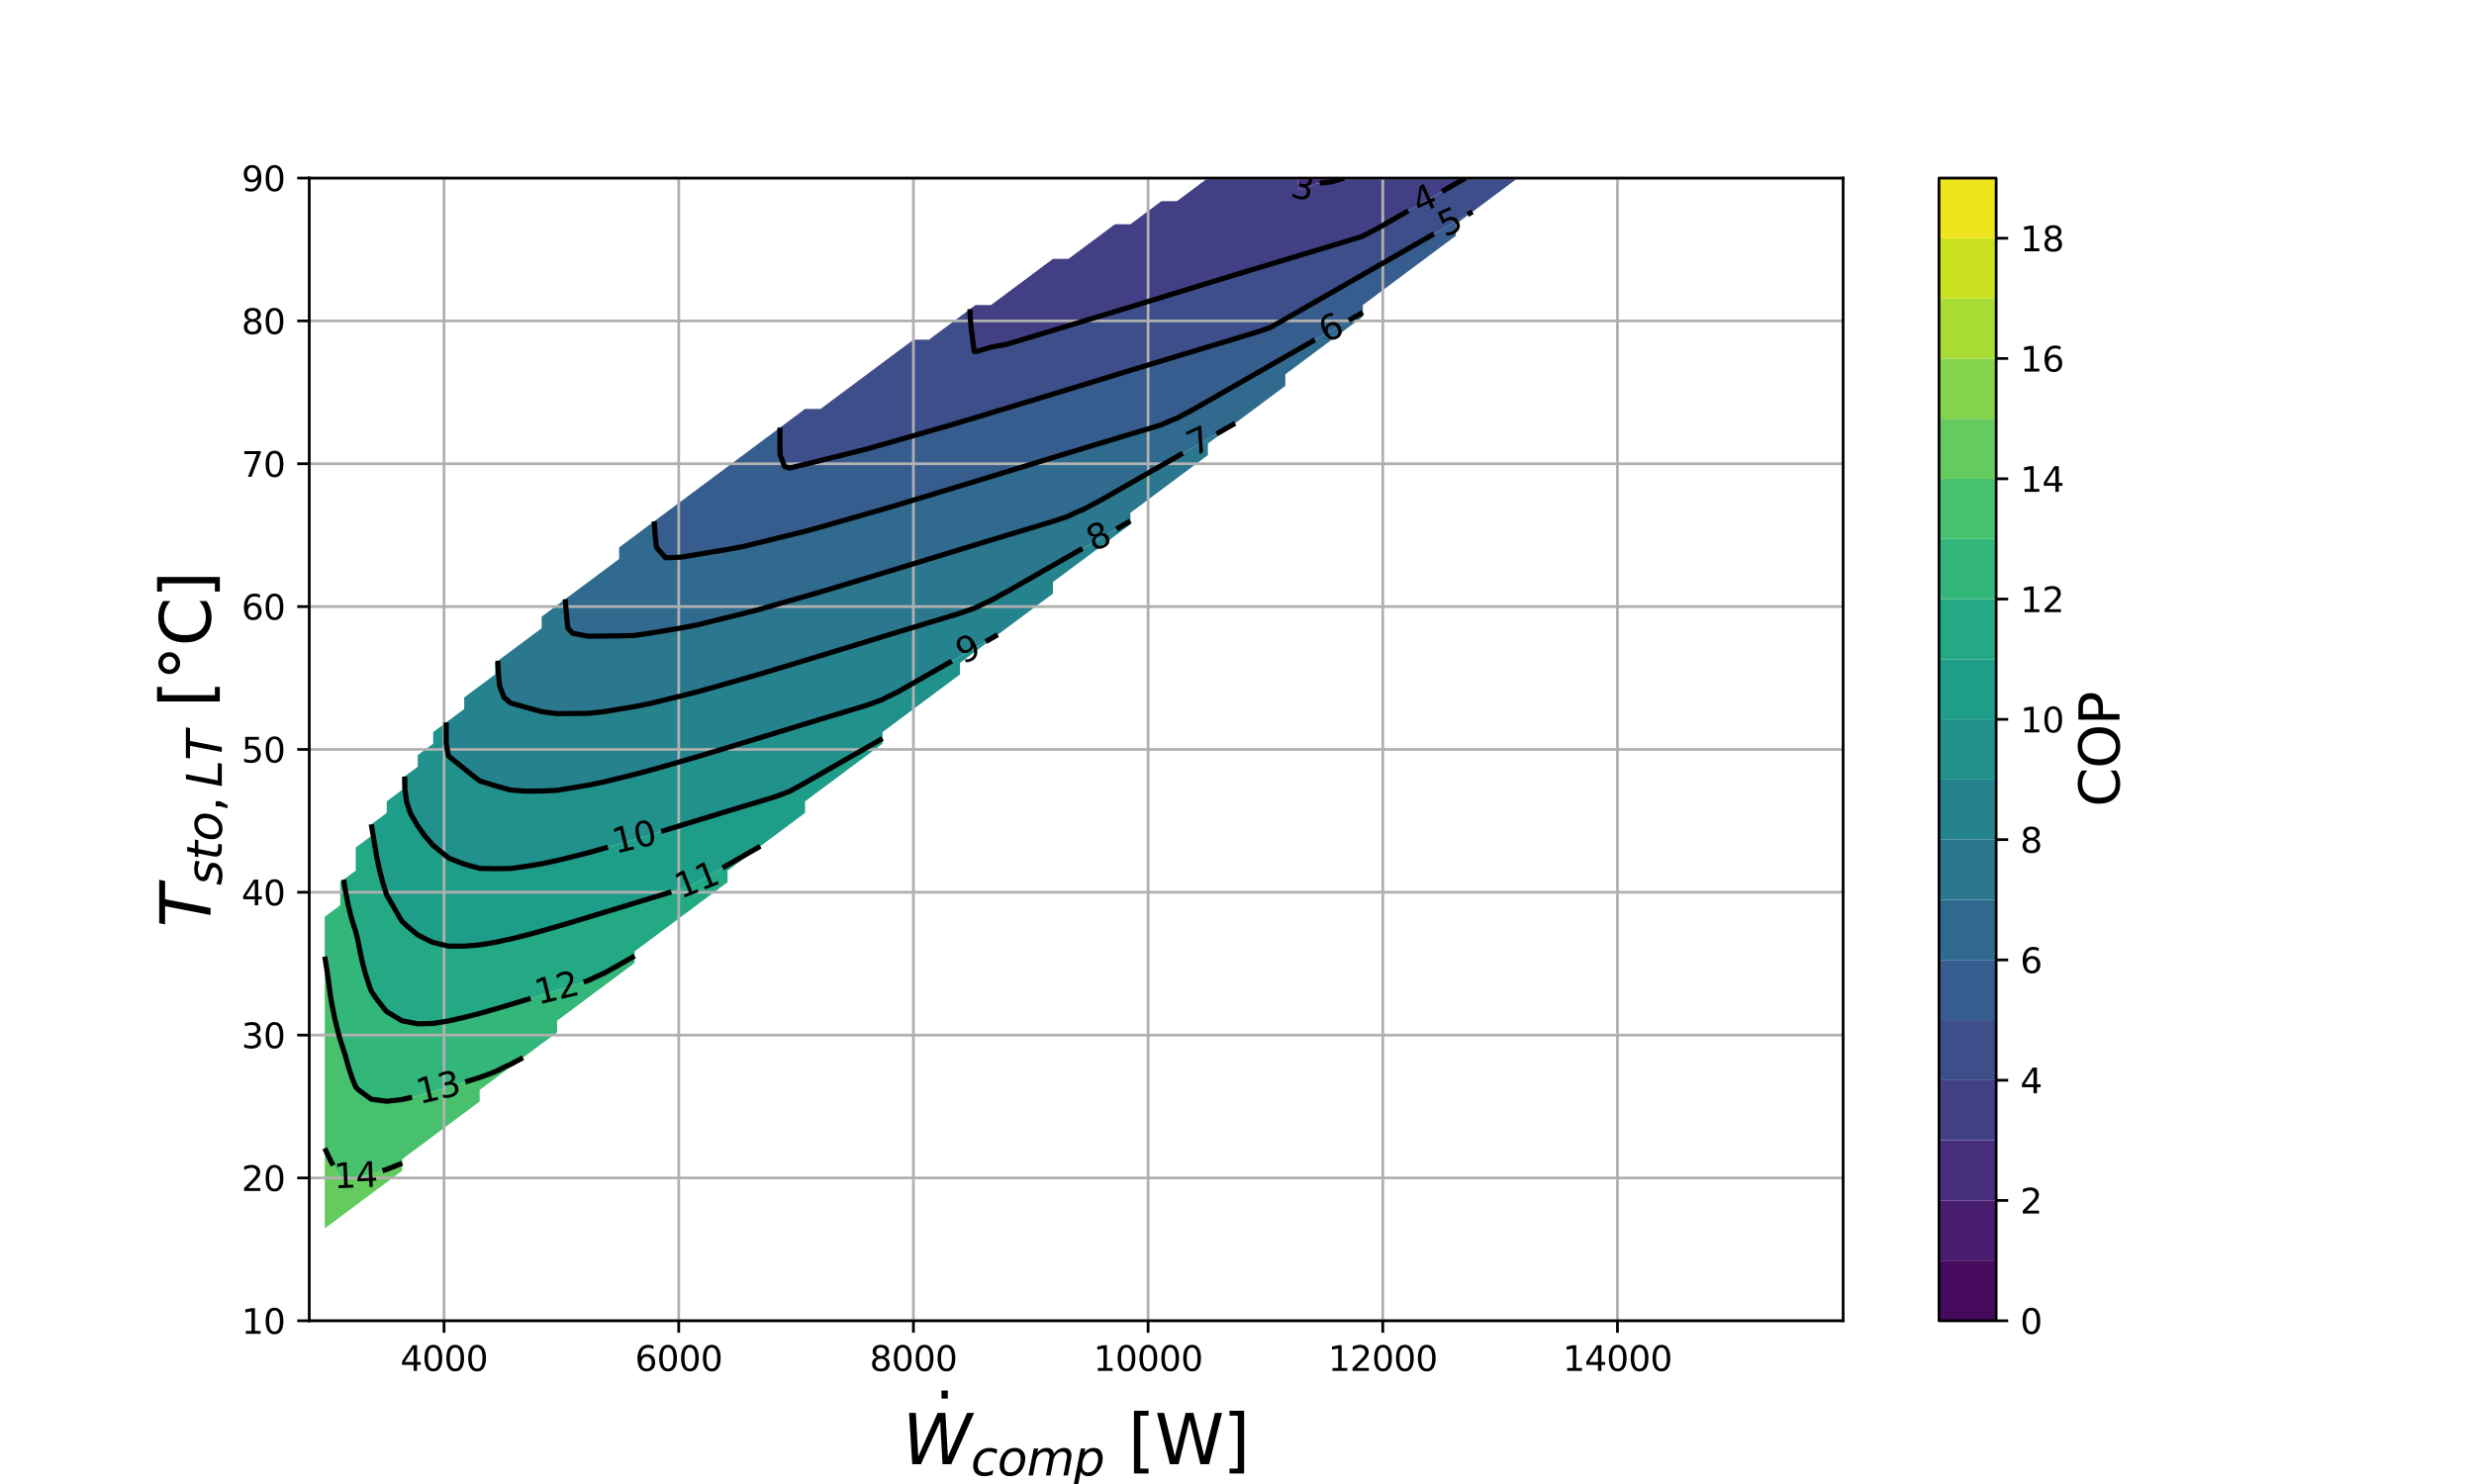 <?xml version="1.0" encoding="utf-8" standalone="no"?>
<!DOCTYPE svg PUBLIC "-//W3C//DTD SVG 1.1//EN"
  "http://www.w3.org/Graphics/SVG/1.1/DTD/svg11.dtd">
<svg xmlns:xlink="http://www.w3.org/1999/xlink" width="720pt" height="432pt" viewBox="0 0 720 432" xmlns="http://www.w3.org/2000/svg" version="1.1">
 <defs>
  <style type="text/css">*{stroke-linejoin: round; stroke-linecap: butt}</style>
 </defs>
 <g id="figure_1">
  <g id="patch_1">
   <path d="M 0 432 
L 720 432 
L 720 0 
L 0 0 
z
" style="fill: #ffffff"/>
  </g>
  <g id="axes_1">
   <g id="patch_2">
    <path d="M 90 384.48 
L 536.4 384.48 
L 536.4 51.84 
L 90 51.84 
z
" style="fill: #ffffff"/>
   </g>
   <g id="QuadContourSet_1">
    <path clip-path="url(#pd095747d96)" style="fill: #460a5d"/>
    <path clip-path="url(#pd095747d96)" style="fill: #481d6f"/>
    <path d="M 378.582 55.289 
L 378.94 55.2 
L 383.091 53.41 
L 387.6 52.916 
L 391.169 51.84 
L 387.6 51.84 
L 383.091 51.84 
L 378.582 51.84 
L 377.539 51.84 
L 378.036 55.2 
z
" clip-path="url(#pd095747d96)" style="fill: #472e7c"/>
    <path d="M 283.891 102.351 
L 284.413 102.24 
L 288.4 101.062 
L 292.909 100.218 
L 297.418 98.903 
L 297.494 98.88 
L 301.927 97.537 
L 306.436 96.171 
L 308.586 95.52 
L 310.945 94.805 
L 315.455 93.439 
L 319.677 92.16 
L 319.964 92.073 
L 324.473 90.707 
L 328.982 89.334 
L 330.725 88.8 
L 333.491 87.953 
L 338 86.573 
L 341.699 85.44 
L 342.509 85.192 
L 347.018 83.812 
L 351.527 82.431 
L 352.674 82.08 
L 356.036 81.051 
L 360.545 79.675 
L 363.705 78.72 
L 365.055 78.312 
L 369.564 76.952 
L 374.073 75.592 
L 374.843 75.36 
L 378.582 74.232 
L 383.091 72.873 
L 385.985 72 
L 387.6 71.513 
L 392.109 70.153 
L 396.618 68.737 
L 396.792 68.64 
L 401.127 66.367 
L 403.025 65.28 
L 405.636 63.784 
L 408.89 61.92 
L 410.145 61.201 
L 414.655 58.618 
L 414.756 58.56 
L 419.164 56.035 
L 420.621 55.2 
L 423.673 53.452 
L 426.487 51.84 
L 423.673 51.84 
L 419.164 51.84 
L 414.655 51.84 
L 410.145 51.84 
L 405.636 51.84 
L 401.127 51.84 
L 396.618 51.84 
L 392.109 51.84 
L 391.169 51.84 
L 387.6 52.916 
L 383.091 53.41 
L 378.94 55.2 
L 378.582 55.289 
L 378.036 55.2 
L 377.539 51.84 
L 374.073 51.84 
L 369.564 51.84 
L 365.055 51.84 
L 360.545 51.84 
L 356.036 51.84 
L 351.527 51.84 
L 347.018 55.2 
L 342.509 58.56 
L 338 58.56 
L 333.491 61.92 
L 328.982 65.28 
L 324.473 65.28 
L 319.964 68.64 
L 315.455 72 
L 310.945 75.36 
L 306.436 75.36 
L 301.927 78.72 
L 297.418 82.08 
L 292.909 85.44 
L 288.4 88.8 
L 283.891 88.8 
L 282.292 89.991 
L 282.346 92.16 
L 282.632 95.52 
L 283.073 98.88 
L 283.514 102.24 
z
" clip-path="url(#pd095747d96)" style="fill: #423f85"/>
    <path d="M 229.782 136.266 
L 231.514 135.84 
L 234.291 135.157 
L 238.8 134.047 
L 243.309 132.937 
L 245.166 132.48 
L 247.818 131.827 
L 252.327 130.681 
L 256.836 129.409 
L 257.846 129.12 
L 261.345 128.118 
L 265.855 126.828 
L 269.586 125.76 
L 270.364 125.537 
L 274.873 124.247 
L 279.382 122.919 
L 281.097 122.4 
L 283.891 121.554 
L 288.4 120.188 
L 292.188 119.04 
L 292.909 118.822 
L 297.418 117.456 
L 301.927 116.089 
L 303.271 115.68 
L 306.436 114.718 
L 310.945 113.339 
L 314.273 112.32 
L 315.455 111.958 
L 319.964 110.578 
L 324.473 109.197 
L 325.247 108.96 
L 328.982 107.817 
L 333.491 106.438 
L 336.25 105.6 
L 338 105.068 
L 342.509 103.707 
L 347.018 102.347 
L 347.373 102.24 
L 351.527 100.987 
L 356.036 99.628 
L 358.516 98.88 
L 360.545 98.268 
L 365.055 96.908 
L 369.165 95.52 
L 369.564 95.392 
L 374.073 92.857 
L 375.29 92.16 
L 378.582 90.274 
L 381.156 88.8 
L 383.091 87.691 
L 387.021 85.44 
L 387.6 85.109 
L 392.109 82.526 
L 392.887 82.08 
L 396.618 79.943 
L 398.752 78.72 
L 401.127 77.36 
L 404.618 75.36 
L 405.636 74.777 
L 410.145 72.194 
L 410.484 72 
L 414.655 69.611 
L 416.349 68.64 
L 419.164 67.028 
L 422.215 65.28 
L 423.673 64.445 
L 428.08 61.92 
L 428.182 61.862 
L 428.519 61.668 
L 432.691 58.56 
L 437.2 55.2 
L 441.709 51.84 
L 437.2 51.84 
L 432.691 51.84 
L 428.182 51.84 
L 426.487 51.84 
L 423.673 53.452 
L 420.621 55.2 
L 419.164 56.035 
L 414.756 58.56 
L 414.655 58.618 
L 410.145 61.201 
L 408.89 61.92 
L 405.636 63.784 
L 403.025 65.28 
L 401.127 66.367 
L 396.792 68.64 
L 396.618 68.737 
L 392.109 70.153 
L 387.6 71.513 
L 385.985 72 
L 383.091 72.873 
L 378.582 74.232 
L 374.843 75.36 
L 374.073 75.592 
L 369.564 76.952 
L 365.055 78.312 
L 363.705 78.72 
L 360.545 79.675 
L 356.036 81.051 
L 352.674 82.08 
L 351.527 82.431 
L 347.018 83.812 
L 342.509 85.192 
L 341.699 85.44 
L 338 86.573 
L 333.491 87.953 
L 330.725 88.8 
L 328.982 89.334 
L 324.473 90.707 
L 319.964 92.073 
L 319.677 92.16 
L 315.455 93.439 
L 310.945 94.805 
L 308.586 95.52 
L 306.436 96.171 
L 301.927 97.537 
L 297.494 98.88 
L 297.418 98.903 
L 292.909 100.218 
L 288.4 101.062 
L 284.413 102.24 
L 283.891 102.351 
L 283.514 102.24 
L 283.073 98.88 
L 282.632 95.52 
L 282.346 92.16 
L 282.292 89.991 
L 279.382 92.16 
L 274.873 95.52 
L 270.364 98.88 
L 265.855 98.88 
L 261.345 102.24 
L 256.836 105.6 
L 252.327 108.96 
L 247.818 112.32 
L 243.309 115.68 
L 238.8 119.04 
L 234.291 119.04 
L 229.782 122.4 
L 226.99 124.48 
L 226.982 125.76 
L 226.976 129.12 
L 227.04 132.48 
L 228.361 135.84 
z
" clip-path="url(#pd095747d96)" style="fill: #3d4e8a"/>
    <path d="M 193.709 162.368 
L 198.218 162.182 
L 202.727 161.438 
L 207.236 160.694 
L 211.745 159.949 
L 214.862 159.36 
L 216.255 159.105 
L 220.764 158.001 
L 225.273 156.891 
L 228.894 156 
L 229.782 155.782 
L 234.291 154.672 
L 238.8 153.437 
L 241.586 152.64 
L 243.309 152.147 
L 247.818 150.856 
L 252.327 149.566 
L 253.325 149.28 
L 256.836 148.275 
L 261.345 146.936 
L 264.699 145.92 
L 265.855 145.57 
L 270.364 144.204 
L 274.873 142.838 
L 275.79 142.56 
L 279.382 141.472 
L 283.891 140.103 
L 286.844 139.2 
L 288.4 138.724 
L 292.909 137.344 
L 297.418 135.963 
L 297.821 135.84 
L 301.927 134.583 
L 306.436 133.202 
L 308.802 132.48 
L 310.945 131.825 
L 315.455 130.462 
L 319.904 129.12 
L 319.964 129.102 
L 324.473 127.742 
L 328.982 126.383 
L 331.047 125.76 
L 333.491 125.023 
L 338 123.659 
L 340.769 122.4 
L 342.509 121.743 
L 347.018 119.348 
L 347.556 119.04 
L 351.527 116.765 
L 353.421 115.68 
L 356.036 114.182 
L 359.287 112.32 
L 360.545 111.599 
L 365.055 109.016 
L 365.152 108.96 
L 369.564 106.433 
L 371.018 105.6 
L 374.073 103.85 
L 376.883 102.24 
L 378.582 101.267 
L 382.749 98.88 
L 383.091 98.684 
L 387.6 96.101 
L 388.615 95.52 
L 392.109 93.518 
L 394.48 92.16 
L 396.618 90.935 
L 396.618 88.8 
L 401.127 85.44 
L 405.636 82.08 
L 410.145 78.72 
L 414.655 75.36 
L 419.164 72 
L 423.673 68.64 
L 423.673 65.28 
L 428.182 61.92 
L 428.519 61.668 
L 428.182 61.862 
L 428.08 61.92 
L 423.673 64.445 
L 422.215 65.28 
L 419.164 67.028 
L 416.349 68.64 
L 414.655 69.611 
L 410.484 72 
L 410.145 72.194 
L 405.636 74.777 
L 404.618 75.36 
L 401.127 77.36 
L 398.752 78.72 
L 396.618 79.943 
L 392.887 82.08 
L 392.109 82.526 
L 387.6 85.109 
L 387.021 85.44 
L 383.091 87.691 
L 381.156 88.8 
L 378.582 90.274 
L 375.29 92.16 
L 374.073 92.857 
L 369.564 95.392 
L 369.165 95.52 
L 365.055 96.908 
L 360.545 98.268 
L 358.516 98.88 
L 356.036 99.628 
L 351.527 100.987 
L 347.373 102.24 
L 347.018 102.347 
L 342.509 103.707 
L 338 105.068 
L 336.25 105.6 
L 333.491 106.438 
L 328.982 107.817 
L 325.247 108.96 
L 324.473 109.197 
L 319.964 110.578 
L 315.455 111.958 
L 314.273 112.32 
L 310.945 113.339 
L 306.436 114.718 
L 303.271 115.68 
L 301.927 116.089 
L 297.418 117.456 
L 292.909 118.822 
L 292.188 119.04 
L 288.4 120.188 
L 283.891 121.554 
L 281.097 122.4 
L 279.382 122.919 
L 274.873 124.247 
L 270.364 125.537 
L 269.586 125.76 
L 265.855 126.828 
L 261.345 128.118 
L 257.846 129.12 
L 256.836 129.409 
L 252.327 130.681 
L 247.818 131.827 
L 245.166 132.48 
L 243.309 132.937 
L 238.8 134.047 
L 234.291 135.157 
L 231.514 135.84 
L 229.782 136.266 
L 228.361 135.84 
L 227.04 132.48 
L 226.976 129.12 
L 226.982 125.76 
L 226.99 124.48 
L 225.273 125.76 
L 220.764 129.12 
L 216.255 132.48 
L 211.745 135.84 
L 207.236 139.2 
L 202.727 142.56 
L 198.218 145.92 
L 193.709 149.28 
L 190.378 151.762 
L 190.43 152.64 
L 190.687 156 
L 191.057 159.36 
z
" clip-path="url(#pd095747d96)" style="fill: #365d8d"/>
    <path d="M 166.655 184.359 
L 171.164 185.2 
L 175.673 185.152 
L 180.182 185.104 
L 184.691 184.99 
L 189.2 184.311 
L 193.709 183.567 
L 197.871 182.88 
L 198.218 182.823 
L 202.727 181.951 
L 207.236 180.846 
L 211.745 179.736 
L 212.623 179.52 
L 216.255 178.626 
L 220.764 177.466 
L 225.273 176.175 
L 225.326 176.16 
L 229.782 174.885 
L 234.291 173.594 
L 237.065 172.8 
L 238.8 172.303 
L 243.309 170.952 
L 247.818 169.586 
L 248.301 169.44 
L 252.327 168.22 
L 256.836 166.854 
L 259.392 166.08 
L 261.345 165.488 
L 265.855 164.11 
L 270.364 162.729 
L 270.394 162.72 
L 274.873 161.349 
L 279.382 159.968 
L 281.369 159.36 
L 283.891 158.588 
L 288.4 157.217 
L 292.435 156 
L 292.909 155.857 
L 297.418 154.497 
L 301.927 153.138 
L 303.578 152.64 
L 306.436 151.778 
L 310.945 150.259 
L 312.927 149.28 
L 315.455 148.217 
L 319.774 145.92 
L 319.964 145.832 
L 324.473 143.255 
L 325.687 142.56 
L 328.982 140.672 
L 331.552 139.2 
L 333.491 138.089 
L 337.418 135.84 
L 338 135.506 
L 342.509 132.924 
L 343.283 132.48 
L 347.018 130.341 
L 349.149 129.12 
L 351.527 127.758 
L 355.014 125.76 
L 356.036 125.175 
L 359.433 123.229 
L 360.545 122.4 
L 365.055 119.04 
L 369.564 115.68 
L 374.073 112.32 
L 374.073 108.96 
L 378.582 105.6 
L 383.091 102.24 
L 387.6 98.88 
L 392.109 95.52 
L 396.618 92.16 
L 396.618 90.935 
L 394.48 92.16 
L 392.109 93.518 
L 388.615 95.52 
L 387.6 96.101 
L 383.091 98.684 
L 382.749 98.88 
L 378.582 101.267 
L 376.883 102.24 
L 374.073 103.85 
L 371.018 105.6 
L 369.564 106.433 
L 365.152 108.96 
L 365.055 109.016 
L 360.545 111.599 
L 359.287 112.32 
L 356.036 114.182 
L 353.421 115.68 
L 351.527 116.765 
L 347.556 119.04 
L 347.018 119.348 
L 342.509 121.743 
L 340.769 122.4 
L 338 123.659 
L 333.491 125.023 
L 331.047 125.76 
L 328.982 126.383 
L 324.473 127.742 
L 319.964 129.102 
L 319.904 129.12 
L 315.455 130.462 
L 310.945 131.825 
L 308.802 132.48 
L 306.436 133.202 
L 301.927 134.583 
L 297.821 135.84 
L 297.418 135.963 
L 292.909 137.344 
L 288.4 138.724 
L 286.844 139.2 
L 283.891 140.103 
L 279.382 141.472 
L 275.79 142.56 
L 274.873 142.838 
L 270.364 144.204 
L 265.855 145.57 
L 264.699 145.92 
L 261.345 146.936 
L 256.836 148.275 
L 253.325 149.28 
L 252.327 149.566 
L 247.818 150.856 
L 243.309 152.147 
L 241.586 152.64 
L 238.8 153.437 
L 234.291 154.672 
L 229.782 155.782 
L 228.894 156 
L 225.273 156.891 
L 220.764 158.001 
L 216.255 159.105 
L 214.862 159.36 
L 211.745 159.949 
L 207.236 160.694 
L 202.727 161.438 
L 198.218 162.182 
L 193.709 162.368 
L 191.057 159.36 
L 190.687 156 
L 190.43 152.64 
L 190.378 151.762 
L 189.2 152.64 
L 184.691 156 
L 180.182 159.36 
L 180.182 162.72 
L 175.673 166.08 
L 171.164 169.44 
L 166.655 172.8 
L 164.482 174.419 
L 164.633 176.16 
L 164.921 179.52 
L 165.276 182.88 
z
" clip-path="url(#pd095747d96)" style="fill: #306a8e"/>
    <path d="M 157.636 207.171 
L 162.145 207.758 
L 166.655 207.71 
L 171.164 207.662 
L 175.673 207.185 
L 180.182 206.44 
L 180.427 206.4 
L 184.691 205.696 
L 189.2 204.8 
L 193.709 203.691 
L 196.352 203.04 
L 198.218 202.581 
L 202.727 201.455 
L 207.236 200.203 
L 209.065 199.68 
L 211.745 198.913 
L 216.255 197.622 
L 220.764 196.332 
L 220.802 196.32 
L 225.273 194.969 
L 229.782 193.603 
L 231.904 192.96 
L 234.291 192.237 
L 238.8 190.87 
L 242.965 189.6 
L 243.309 189.495 
L 247.818 188.115 
L 252.327 186.735 
L 253.942 186.24 
L 256.836 185.354 
L 261.345 183.977 
L 264.972 182.88 
L 265.855 182.612 
L 270.364 181.252 
L 274.873 179.893 
L 276.109 179.52 
L 279.382 178.533 
L 283.891 176.927 
L 285.353 176.16 
L 288.4 174.776 
L 291.966 172.8 
L 292.909 172.329 
L 297.418 169.746 
L 297.952 169.44 
L 301.927 167.163 
L 303.818 166.08 
L 306.436 164.58 
L 309.683 162.72 
L 310.945 161.997 
L 315.455 159.414 
L 315.549 159.36 
L 319.964 156.831 
L 321.414 156 
L 324.473 154.248 
L 327.28 152.64 
L 328.982 151.665 
L 328.982 149.28 
L 333.491 145.92 
L 338 142.56 
L 342.509 139.2 
L 347.018 135.84 
L 351.527 132.48 
L 351.527 129.12 
L 356.036 125.76 
L 359.433 123.229 
L 356.036 125.175 
L 355.014 125.76 
L 351.527 127.758 
L 349.149 129.12 
L 347.018 130.341 
L 343.283 132.48 
L 342.509 132.924 
L 338 135.506 
L 337.418 135.84 
L 333.491 138.089 
L 331.552 139.2 
L 328.982 140.672 
L 325.687 142.56 
L 324.473 143.255 
L 319.964 145.832 
L 319.774 145.92 
L 315.455 148.217 
L 312.927 149.28 
L 310.945 150.259 
L 306.436 151.778 
L 303.578 152.64 
L 301.927 153.138 
L 297.418 154.497 
L 292.909 155.857 
L 292.435 156 
L 288.4 157.217 
L 283.891 158.588 
L 281.369 159.36 
L 279.382 159.968 
L 274.873 161.349 
L 270.394 162.72 
L 270.364 162.729 
L 265.855 164.11 
L 261.345 165.488 
L 259.392 166.08 
L 256.836 166.854 
L 252.327 168.22 
L 248.301 169.44 
L 247.818 169.586 
L 243.309 170.952 
L 238.8 172.303 
L 237.065 172.8 
L 234.291 173.594 
L 229.782 174.885 
L 225.326 176.16 
L 225.273 176.175 
L 220.764 177.466 
L 216.255 178.626 
L 212.623 179.52 
L 211.745 179.736 
L 207.236 180.846 
L 202.727 181.951 
L 198.218 182.823 
L 197.871 182.88 
L 193.709 183.567 
L 189.2 184.311 
L 184.691 184.99 
L 180.182 185.104 
L 175.673 185.152 
L 171.164 185.2 
L 166.655 184.359 
L 165.276 182.88 
L 164.921 179.52 
L 164.633 176.16 
L 164.482 174.419 
L 162.145 176.16 
L 157.636 179.52 
L 157.636 182.88 
L 153.127 186.24 
L 148.618 189.6 
L 144.92 192.356 
L 144.899 192.96 
L 145.09 196.32 
L 145.396 199.68 
L 146.703 203.04 
L 148.618 204.672 
L 153.127 205.922 
L 154.854 206.4 
z
" clip-path="url(#pd095747d96)" style="fill: #2a778e"/>
    <path d="M 148.618 229.983 
L 153.127 230.315 
L 157.636 230.267 
L 162.145 230.058 
L 162.982 229.92 
L 166.655 229.314 
L 171.164 228.57 
L 175.673 227.645 
L 180.081 226.56 
L 180.182 226.535 
L 184.691 225.425 
L 189.2 224.232 
L 192.805 223.2 
L 193.709 222.941 
L 198.218 221.651 
L 202.727 220.351 
L 204.415 219.84 
L 207.236 218.985 
L 211.745 217.619 
L 215.506 216.48 
L 216.255 216.253 
L 220.764 214.881 
L 225.273 213.501 
L 226.516 213.12 
L 229.782 212.12 
L 234.291 210.74 
L 237.515 209.76 
L 238.8 209.368 
L 243.309 208.007 
L 247.818 206.648 
L 248.64 206.4 
L 252.327 205.288 
L 256.836 203.64 
L 257.931 203.04 
L 261.345 201.395 
L 264.343 199.68 
L 265.855 198.819 
L 270.218 196.32 
L 270.364 196.236 
L 274.873 193.653 
L 276.083 192.96 
L 279.382 191.07 
L 281.949 189.6 
L 283.891 188.487 
L 287.814 186.24 
L 288.4 185.904 
L 290.347 184.789 
L 292.909 182.88 
L 297.418 179.52 
L 301.927 176.16 
L 306.436 172.8 
L 306.436 169.44 
L 310.945 166.08 
L 315.455 162.72 
L 319.964 159.36 
L 324.473 156 
L 328.982 152.64 
L 328.982 151.665 
L 327.28 152.64 
L 324.473 154.248 
L 321.414 156 
L 319.964 156.831 
L 315.549 159.36 
L 315.455 159.414 
L 310.945 161.997 
L 309.683 162.72 
L 306.436 164.58 
L 303.818 166.08 
L 301.927 167.163 
L 297.952 169.44 
L 297.418 169.746 
L 292.909 172.329 
L 291.966 172.8 
L 288.4 174.776 
L 285.353 176.16 
L 283.891 176.927 
L 279.382 178.533 
L 276.109 179.52 
L 274.873 179.893 
L 270.364 181.252 
L 265.855 182.612 
L 264.972 182.88 
L 261.345 183.977 
L 256.836 185.354 
L 253.942 186.24 
L 252.327 186.735 
L 247.818 188.115 
L 243.309 189.495 
L 242.965 189.6 
L 238.8 190.87 
L 234.291 192.237 
L 231.904 192.96 
L 229.782 193.603 
L 225.273 194.969 
L 220.802 196.32 
L 220.764 196.332 
L 216.255 197.622 
L 211.745 198.913 
L 209.065 199.68 
L 207.236 200.203 
L 202.727 201.455 
L 198.218 202.581 
L 196.352 203.04 
L 193.709 203.691 
L 189.2 204.8 
L 184.691 205.696 
L 180.427 206.4 
L 180.182 206.44 
L 175.673 207.185 
L 171.164 207.662 
L 166.655 207.71 
L 162.145 207.758 
L 157.636 207.171 
L 154.854 206.4 
L 153.127 205.922 
L 148.618 204.672 
L 146.703 203.04 
L 145.396 199.68 
L 145.09 196.32 
L 144.899 192.96 
L 144.92 192.356 
L 144.109 192.96 
L 144.109 196.32 
L 139.6 199.68 
L 135.091 203.04 
L 135.091 206.4 
L 130.582 209.76 
L 129.858 210.299 
L 129.858 213.12 
L 129.878 216.48 
L 130.448 219.84 
L 130.582 220.118 
L 134.404 223.2 
L 135.091 223.754 
L 138.572 226.56 
L 139.6 227.316 
L 144.109 228.734 
L 148.391 229.92 
z
" clip-path="url(#pd095747d96)" style="fill: #25838e"/>
    <path d="M 135.091 251.545 
L 139.6 252.795 
L 144.109 252.872 
L 148.618 252.824 
L 153.127 252.187 
L 157.636 251.443 
L 162.145 250.49 
L 163.81 250.08 
L 166.655 249.38 
L 171.164 248.237 
L 175.673 246.97 
L 176.545 246.72 
L 180.182 245.679 
L 184.691 244.368 
L 188.017 243.36 
L 189.2 243.002 
L 193.709 241.636 
L 198.218 240.267 
L 199.089 240 
L 202.727 238.886 
L 207.236 237.506 
L 210.064 236.64 
L 211.745 236.125 
L 216.255 234.762 
L 220.764 233.403 
L 221.171 233.28 
L 225.273 232.043 
L 229.782 230.386 
L 230.603 229.92 
L 234.291 227.893 
L 236.617 226.56 
L 238.8 225.31 
L 242.483 223.2 
L 243.309 222.727 
L 247.818 220.144 
L 248.349 219.84 
L 252.327 217.561 
L 254.214 216.48 
L 256.836 214.978 
L 256.836 213.12 
L 261.345 209.76 
L 265.855 206.4 
L 270.364 203.04 
L 274.873 199.68 
L 279.382 196.32 
L 279.382 192.96 
L 283.891 189.6 
L 288.4 186.24 
L 290.347 184.789 
L 288.4 185.904 
L 287.814 186.24 
L 283.891 188.487 
L 281.949 189.6 
L 279.382 191.07 
L 276.083 192.96 
L 274.873 193.653 
L 270.364 196.236 
L 270.218 196.32 
L 265.855 198.819 
L 264.343 199.68 
L 261.345 201.395 
L 257.931 203.04 
L 256.836 203.64 
L 252.327 205.288 
L 248.64 206.4 
L 247.818 206.648 
L 243.309 208.007 
L 238.8 209.368 
L 237.515 209.76 
L 234.291 210.74 
L 229.782 212.12 
L 226.516 213.12 
L 225.273 213.501 
L 220.764 214.881 
L 216.255 216.253 
L 215.506 216.48 
L 211.745 217.619 
L 207.236 218.985 
L 204.415 219.84 
L 202.727 220.351 
L 198.218 221.651 
L 193.709 222.941 
L 192.805 223.2 
L 189.2 224.232 
L 184.691 225.425 
L 180.182 226.535 
L 180.081 226.56 
L 175.673 227.645 
L 171.164 228.57 
L 166.655 229.314 
L 162.982 229.92 
L 162.145 230.058 
L 157.636 230.267 
L 153.127 230.315 
L 148.618 229.983 
L 148.391 229.92 
L 144.109 228.734 
L 139.6 227.316 
L 138.572 226.56 
L 135.091 223.754 
L 134.404 223.2 
L 130.582 220.118 
L 130.448 219.84 
L 129.878 216.48 
L 129.858 213.12 
L 129.858 210.299 
L 126.073 213.12 
L 126.073 216.48 
L 121.564 219.84 
L 121.564 223.2 
L 117.758 226.036 
L 117.789 226.56 
L 117.866 229.92 
L 118.317 233.28 
L 119.38 236.64 
L 121.311 240 
L 121.564 240.439 
L 123.668 243.36 
L 126.073 246.124 
L 126.812 246.72 
L 130.582 249.759 
L 131.292 250.08 
z
" clip-path="url(#pd095747d96)" style="fill: #21918c"/>
    <path d="M 126.073 274.357 
L 130.582 275.434 
L 135.091 275.43 
L 139.6 275.061 
L 144.109 274.313 
L 147.348 273.6 
L 148.618 273.334 
L 153.127 272.225 
L 157.636 270.998 
L 160.284 270.24 
L 162.145 269.707 
L 166.655 268.384 
L 171.164 267.018 
L 171.618 266.88 
L 175.673 265.649 
L 180.182 264.272 
L 182.637 263.52 
L 184.691 262.891 
L 189.2 261.518 
L 193.702 260.16 
L 193.709 260.158 
L 198.218 258.798 
L 202.727 256.966 
L 203.017 256.8 
L 207.236 254.383 
L 208.883 253.44 
L 211.745 251.8 
L 214.748 250.08 
L 216.255 249.217 
L 220.614 246.72 
L 220.764 246.634 
L 221.261 246.349 
L 225.273 243.36 
L 229.782 240 
L 234.291 236.64 
L 234.291 233.28 
L 238.8 229.92 
L 243.309 226.56 
L 247.818 223.2 
L 252.327 219.84 
L 256.836 216.48 
L 256.836 214.978 
L 254.214 216.48 
L 252.327 217.561 
L 248.349 219.84 
L 247.818 220.144 
L 243.309 222.727 
L 242.483 223.2 
L 238.8 225.31 
L 236.617 226.56 
L 234.291 227.893 
L 230.603 229.92 
L 229.782 230.386 
L 225.273 232.043 
L 221.171 233.28 
L 220.764 233.403 
L 216.255 234.762 
L 211.745 236.125 
L 210.064 236.64 
L 207.236 237.506 
L 202.727 238.886 
L 199.089 240 
L 198.218 240.267 
L 193.709 241.636 
L 189.2 243.002 
L 188.017 243.36 
L 184.691 244.368 
L 180.182 245.679 
L 176.545 246.72 
L 175.673 246.97 
L 171.164 248.237 
L 166.655 249.38 
L 163.81 250.08 
L 162.145 250.49 
L 157.636 251.443 
L 153.127 252.187 
L 148.618 252.824 
L 144.109 252.872 
L 139.6 252.795 
L 135.091 251.545 
L 131.292 250.08 
L 130.582 249.759 
L 126.812 246.72 
L 126.073 246.124 
L 123.668 243.36 
L 121.564 240.439 
L 121.311 240 
L 119.38 236.64 
L 118.317 233.28 
L 117.866 229.92 
L 117.789 226.56 
L 117.758 226.036 
L 117.055 226.56 
L 117.055 229.92 
L 112.545 233.28 
L 112.545 236.64 
L 108.057 239.985 
L 108.058 240 
L 108.622 243.36 
L 109.185 246.72 
L 109.749 250.08 
L 110.496 253.44 
L 111.372 256.8 
L 112.415 260.16 
L 112.545 260.54 
L 114.259 263.52 
L 116.19 266.88 
L 117.055 268.279 
L 119.22 270.24 
L 121.564 272.129 
L 124.376 273.6 
z
" clip-path="url(#pd095747d96)" style="fill: #1e9d89"/>
    <path d="M 117.055 297.169 
L 121.564 298.035 
L 126.073 297.921 
L 130.582 297.188 
L 130.877 297.12 
L 135.091 296.179 
L 139.6 295.026 
L 144.024 293.76 
L 144.109 293.736 
L 148.618 292.401 
L 153.127 291.033 
L 155.201 290.4 
L 157.636 289.657 
L 162.145 288.28 
L 166.236 287.04 
L 166.655 286.913 
L 171.164 285.445 
L 174.916 283.68 
L 175.673 283.381 
L 180.182 280.874 
L 181.148 280.32 
L 184.691 278.291 
L 184.691 276.96 
L 189.2 273.6 
L 193.709 270.24 
L 198.218 266.88 
L 202.727 263.52 
L 207.236 260.16 
L 211.745 256.8 
L 211.745 253.44 
L 216.255 250.08 
L 220.764 246.72 
L 221.261 246.349 
L 220.764 246.634 
L 220.614 246.72 
L 216.255 249.217 
L 214.748 250.08 
L 211.745 251.8 
L 208.883 253.44 
L 207.236 254.383 
L 203.017 256.8 
L 202.727 256.966 
L 198.218 258.798 
L 193.709 260.158 
L 193.702 260.16 
L 189.2 261.518 
L 184.691 262.891 
L 182.637 263.52 
L 180.182 264.272 
L 175.673 265.649 
L 171.618 266.88 
L 171.164 267.018 
L 166.655 268.384 
L 162.145 269.707 
L 160.284 270.24 
L 157.636 270.998 
L 153.127 272.225 
L 148.618 273.334 
L 147.348 273.6 
L 144.109 274.313 
L 139.6 275.061 
L 135.091 275.43 
L 130.582 275.434 
L 126.073 274.357 
L 124.376 273.6 
L 121.564 272.129 
L 119.22 270.24 
L 117.055 268.279 
L 116.19 266.88 
L 114.259 263.52 
L 112.545 260.54 
L 112.415 260.16 
L 111.372 256.8 
L 110.496 253.44 
L 109.749 250.08 
L 109.185 246.72 
L 108.622 243.36 
L 108.058 240 
L 108.057 239.985 
L 108.036 240 
L 108.036 243.36 
L 103.527 246.72 
L 103.527 250.08 
L 103.527 253.44 
L 99.992 256.075 
L 100.114 256.8 
L 100.682 260.16 
L 101.349 263.52 
L 102.168 266.88 
L 103.196 270.24 
L 103.527 271.235 
L 104.131 273.6 
L 104.767 276.96 
L 105.522 280.32 
L 106.419 283.68 
L 107.5 287.04 
L 108.036 288.485 
L 109.294 290.4 
L 111.893 293.76 
L 112.545 294.499 
L 116.957 297.12 
z
" clip-path="url(#pd095747d96)" style="fill: #23a983"/>
    <path d="M 108.036 319.981 
L 112.545 320.593 
L 117.055 320.063 
L 121.564 319.012 
L 126.073 317.76 
L 127.676 317.28 
L 130.582 316.417 
L 135.091 315.043 
L 138.777 313.92 
L 139.6 313.669 
L 144.109 311.993 
L 146.939 310.56 
L 148.618 309.832 
L 152.175 307.91 
L 153.127 307.2 
L 157.636 303.84 
L 162.145 300.48 
L 162.145 297.12 
L 166.655 293.76 
L 171.164 290.4 
L 175.673 287.04 
L 180.182 283.68 
L 184.691 280.32 
L 184.691 278.291 
L 181.148 280.32 
L 180.182 280.874 
L 175.673 283.381 
L 174.916 283.68 
L 171.164 285.445 
L 166.655 286.913 
L 166.236 287.04 
L 162.145 288.28 
L 157.636 289.657 
L 155.201 290.4 
L 153.127 291.033 
L 148.618 292.401 
L 144.109 293.736 
L 144.024 293.76 
L 139.6 295.026 
L 135.091 296.179 
L 130.877 297.12 
L 130.582 297.188 
L 126.073 297.921 
L 121.564 298.035 
L 117.055 297.169 
L 116.957 297.12 
L 112.545 294.499 
L 111.893 293.76 
L 109.294 290.4 
L 108.036 288.485 
L 107.5 287.04 
L 106.419 283.68 
L 105.522 280.32 
L 104.767 276.96 
L 104.131 273.6 
L 103.527 271.235 
L 103.196 270.24 
L 102.168 266.88 
L 101.349 263.52 
L 100.682 260.16 
L 100.114 256.8 
L 99.992 256.075 
L 99.018 256.8 
L 99.018 260.16 
L 99.018 263.52 
L 94.509 266.88 
L 94.509 270.24 
L 94.509 273.6 
L 94.509 276.96 
L 94.509 278.453 
L 94.816 280.32 
L 95.341 283.68 
L 95.784 287.04 
L 96.239 290.4 
L 96.845 293.76 
L 97.584 297.12 
L 98.411 300.48 
L 99.018 302.716 
L 99.396 303.84 
L 100.483 307.2 
L 101.396 310.56 
L 102.514 313.92 
L 103.527 316.429 
L 104.349 317.28 
z
" clip-path="url(#pd095747d96)" style="fill: #32b67a"/>
    <path d="M 99.018 342.697 
L 103.527 342.92 
L 108.036 341.783 
L 111.299 340.8 
L 112.545 340.428 
L 117.055 338.617 
L 117.055 337.44 
L 121.564 334.08 
L 126.073 330.72 
L 130.582 327.36 
L 135.091 324 
L 139.6 320.64 
L 139.6 317.28 
L 144.109 313.92 
L 148.618 310.56 
L 152.175 307.91 
L 148.618 309.832 
L 146.939 310.56 
L 144.109 311.993 
L 139.6 313.669 
L 138.777 313.92 
L 135.091 315.043 
L 130.582 316.417 
L 127.676 317.28 
L 126.073 317.76 
L 121.564 319.012 
L 117.055 320.063 
L 112.545 320.593 
L 108.036 319.981 
L 104.349 317.28 
L 103.527 316.429 
L 102.514 313.92 
L 101.396 310.56 
L 100.483 307.2 
L 99.396 303.84 
L 99.018 302.716 
L 98.411 300.48 
L 97.584 297.12 
L 96.845 293.76 
L 96.239 290.4 
L 95.784 287.04 
L 95.341 283.68 
L 94.816 280.32 
L 94.509 278.453 
L 94.509 280.32 
L 94.509 283.68 
L 94.509 287.04 
L 94.509 290.4 
L 94.509 293.76 
L 94.509 297.12 
L 94.509 300.48 
L 94.509 303.84 
L 94.509 307.2 
L 94.509 310.56 
L 94.509 313.92 
L 94.509 317.28 
L 94.509 320.64 
L 94.509 324 
L 94.509 327.36 
L 94.509 330.72 
L 94.509 334.08 
L 94.509 334.264 
L 96.004 337.44 
L 97.78 340.8 
z
" clip-path="url(#pd095747d96)" style="fill: #48c16e"/>
    <path d="M 94.509 357.6 
L 99.018 354.24 
L 103.527 350.88 
L 108.036 347.52 
L 112.545 344.16 
L 117.055 340.8 
L 117.055 338.617 
L 112.545 340.428 
L 111.299 340.8 
L 108.036 341.783 
L 103.527 342.92 
L 99.018 342.697 
L 97.78 340.8 
L 96.004 337.44 
L 94.509 334.264 
L 94.509 337.44 
L 94.509 340.8 
L 94.509 344.16 
L 94.509 347.52 
L 94.509 350.88 
L 94.509 354.24 
z
" clip-path="url(#pd095747d96)" style="fill: #65cb5e"/>
    <path clip-path="url(#pd095747d96)" style="fill: #84d44b"/>
    <path clip-path="url(#pd095747d96)" style="fill: #a8db34"/>
    <path clip-path="url(#pd095747d96)" style="fill: #cae11f"/>
    <path clip-path="url(#pd095747d96)" style="fill: #efe51c"/>
   </g>
   <g id="matplotlib.axis_1">
    <g id="xtick_1">
     <g id="line2d_1">
      <path d="M 129.225 384.48 
L 129.225 51.84 
" clip-path="url(#pd095747d96)" style="fill: none; stroke: #b0b0b0; stroke-width: 0.8; stroke-linecap: square"/>
     </g>
     <g id="line2d_2">
      <defs>
       <path id="mc051160afd" d="M 0 0 
L 0 3.5 
" style="stroke: #000000; stroke-width: 0.8"/>
      </defs>
      <g>
       <use xlink:href="#mc051160afd" x="129.225" y="384.48" style="stroke: #000000; stroke-width: 0.8"/>
      </g>
     </g>
     <g id="text_1">
      <!-- 4000 -->
      <g transform="translate(116.5 399.078) scale(0.1 -0.1)">
       <defs>
        <path id="DejaVuSans-34" d="M 2419 4116 
L 825 1625 
L 2419 1625 
L 2419 4116 
z
M 2253 4666 
L 3047 4666 
L 3047 1625 
L 3713 1625 
L 3713 1100 
L 3047 1100 
L 3047 0 
L 2419 0 
L 2419 1100 
L 313 1100 
L 313 1709 
L 2253 4666 
z
" transform="scale(0.016)"/>
        <path id="DejaVuSans-30" d="M 2034 4250 
Q 1547 4250 1301 3770 
Q 1056 3291 1056 2328 
Q 1056 1369 1301 889 
Q 1547 409 2034 409 
Q 2525 409 2770 889 
Q 3016 1369 3016 2328 
Q 3016 3291 2770 3770 
Q 2525 4250 2034 4250 
z
M 2034 4750 
Q 2819 4750 3233 4129 
Q 3647 3509 3647 2328 
Q 3647 1150 3233 529 
Q 2819 -91 2034 -91 
Q 1250 -91 836 529 
Q 422 1150 422 2328 
Q 422 3509 836 4129 
Q 1250 4750 2034 4750 
z
" transform="scale(0.016)"/>
       </defs>
       <use xlink:href="#DejaVuSans-34"/>
       <use xlink:href="#DejaVuSans-30" x="63.623"/>
       <use xlink:href="#DejaVuSans-30" x="127.246"/>
       <use xlink:href="#DejaVuSans-30" x="190.869"/>
      </g>
     </g>
    </g>
    <g id="xtick_2">
     <g id="line2d_3">
      <path d="M 197.525 384.48 
L 197.525 51.84 
" clip-path="url(#pd095747d96)" style="fill: none; stroke: #b0b0b0; stroke-width: 0.8; stroke-linecap: square"/>
     </g>
     <g id="line2d_4">
      <g>
       <use xlink:href="#mc051160afd" x="197.525" y="384.48" style="stroke: #000000; stroke-width: 0.8"/>
      </g>
     </g>
     <g id="text_2">
      <!-- 6000 -->
      <g transform="translate(184.8 399.078) scale(0.1 -0.1)">
       <defs>
        <path id="DejaVuSans-36" d="M 2113 2584 
Q 1688 2584 1439 2293 
Q 1191 2003 1191 1497 
Q 1191 994 1439 701 
Q 1688 409 2113 409 
Q 2538 409 2786 701 
Q 3034 994 3034 1497 
Q 3034 2003 2786 2293 
Q 2538 2584 2113 2584 
z
M 3366 4563 
L 3366 3988 
Q 3128 4100 2886 4159 
Q 2644 4219 2406 4219 
Q 1781 4219 1451 3797 
Q 1122 3375 1075 2522 
Q 1259 2794 1537 2939 
Q 1816 3084 2150 3084 
Q 2853 3084 3261 2657 
Q 3669 2231 3669 1497 
Q 3669 778 3244 343 
Q 2819 -91 2113 -91 
Q 1303 -91 875 529 
Q 447 1150 447 2328 
Q 447 3434 972 4092 
Q 1497 4750 2381 4750 
Q 2619 4750 2861 4703 
Q 3103 4656 3366 4563 
z
" transform="scale(0.016)"/>
       </defs>
       <use xlink:href="#DejaVuSans-36"/>
       <use xlink:href="#DejaVuSans-30" x="63.623"/>
       <use xlink:href="#DejaVuSans-30" x="127.246"/>
       <use xlink:href="#DejaVuSans-30" x="190.869"/>
      </g>
     </g>
    </g>
    <g id="xtick_3">
     <g id="line2d_5">
      <path d="M 265.825 384.48 
L 265.825 51.84 
" clip-path="url(#pd095747d96)" style="fill: none; stroke: #b0b0b0; stroke-width: 0.8; stroke-linecap: square"/>
     </g>
     <g id="line2d_6">
      <g>
       <use xlink:href="#mc051160afd" x="265.825" y="384.48" style="stroke: #000000; stroke-width: 0.8"/>
      </g>
     </g>
     <g id="text_3">
      <!-- 8000 -->
      <g transform="translate(253.1 399.078) scale(0.1 -0.1)">
       <defs>
        <path id="DejaVuSans-38" d="M 2034 2216 
Q 1584 2216 1326 1975 
Q 1069 1734 1069 1313 
Q 1069 891 1326 650 
Q 1584 409 2034 409 
Q 2484 409 2743 651 
Q 3003 894 3003 1313 
Q 3003 1734 2745 1975 
Q 2488 2216 2034 2216 
z
M 1403 2484 
Q 997 2584 770 2862 
Q 544 3141 544 3541 
Q 544 4100 942 4425 
Q 1341 4750 2034 4750 
Q 2731 4750 3128 4425 
Q 3525 4100 3525 3541 
Q 3525 3141 3298 2862 
Q 3072 2584 2669 2484 
Q 3125 2378 3379 2068 
Q 3634 1759 3634 1313 
Q 3634 634 3220 271 
Q 2806 -91 2034 -91 
Q 1263 -91 848 271 
Q 434 634 434 1313 
Q 434 1759 690 2068 
Q 947 2378 1403 2484 
z
M 1172 3481 
Q 1172 3119 1398 2916 
Q 1625 2713 2034 2713 
Q 2441 2713 2670 2916 
Q 2900 3119 2900 3481 
Q 2900 3844 2670 4047 
Q 2441 4250 2034 4250 
Q 1625 4250 1398 4047 
Q 1172 3844 1172 3481 
z
" transform="scale(0.016)"/>
       </defs>
       <use xlink:href="#DejaVuSans-38"/>
       <use xlink:href="#DejaVuSans-30" x="63.623"/>
       <use xlink:href="#DejaVuSans-30" x="127.246"/>
       <use xlink:href="#DejaVuSans-30" x="190.869"/>
      </g>
     </g>
    </g>
    <g id="xtick_4">
     <g id="line2d_7">
      <path d="M 334.125 384.48 
L 334.125 51.84 
" clip-path="url(#pd095747d96)" style="fill: none; stroke: #b0b0b0; stroke-width: 0.8; stroke-linecap: square"/>
     </g>
     <g id="line2d_8">
      <g>
       <use xlink:href="#mc051160afd" x="334.125" y="384.48" style="stroke: #000000; stroke-width: 0.8"/>
      </g>
     </g>
     <g id="text_4">
      <!-- 10000 -->
      <g transform="translate(318.219 399.078) scale(0.1 -0.1)">
       <defs>
        <path id="DejaVuSans-31" d="M 794 531 
L 1825 531 
L 1825 4091 
L 703 3866 
L 703 4441 
L 1819 4666 
L 2450 4666 
L 2450 531 
L 3481 531 
L 3481 0 
L 794 0 
L 794 531 
z
" transform="scale(0.016)"/>
       </defs>
       <use xlink:href="#DejaVuSans-31"/>
       <use xlink:href="#DejaVuSans-30" x="63.623"/>
       <use xlink:href="#DejaVuSans-30" x="127.246"/>
       <use xlink:href="#DejaVuSans-30" x="190.869"/>
       <use xlink:href="#DejaVuSans-30" x="254.492"/>
      </g>
     </g>
    </g>
    <g id="xtick_5">
     <g id="line2d_9">
      <path d="M 402.425 384.48 
L 402.425 51.84 
" clip-path="url(#pd095747d96)" style="fill: none; stroke: #b0b0b0; stroke-width: 0.8; stroke-linecap: square"/>
     </g>
     <g id="line2d_10">
      <g>
       <use xlink:href="#mc051160afd" x="402.425" y="384.48" style="stroke: #000000; stroke-width: 0.8"/>
      </g>
     </g>
     <g id="text_5">
      <!-- 12000 -->
      <g transform="translate(386.519 399.078) scale(0.1 -0.1)">
       <defs>
        <path id="DejaVuSans-32" d="M 1228 531 
L 3431 531 
L 3431 0 
L 469 0 
L 469 531 
Q 828 903 1448 1529 
Q 2069 2156 2228 2338 
Q 2531 2678 2651 2914 
Q 2772 3150 2772 3378 
Q 2772 3750 2511 3984 
Q 2250 4219 1831 4219 
Q 1534 4219 1204 4116 
Q 875 4013 500 3803 
L 500 4441 
Q 881 4594 1212 4672 
Q 1544 4750 1819 4750 
Q 2544 4750 2975 4387 
Q 3406 4025 3406 3419 
Q 3406 3131 3298 2873 
Q 3191 2616 2906 2266 
Q 2828 2175 2409 1742 
Q 1991 1309 1228 531 
z
" transform="scale(0.016)"/>
       </defs>
       <use xlink:href="#DejaVuSans-31"/>
       <use xlink:href="#DejaVuSans-32" x="63.623"/>
       <use xlink:href="#DejaVuSans-30" x="127.246"/>
       <use xlink:href="#DejaVuSans-30" x="190.869"/>
       <use xlink:href="#DejaVuSans-30" x="254.492"/>
      </g>
     </g>
    </g>
    <g id="xtick_6">
     <g id="line2d_11">
      <path d="M 470.725 384.48 
L 470.725 51.84 
" clip-path="url(#pd095747d96)" style="fill: none; stroke: #b0b0b0; stroke-width: 0.8; stroke-linecap: square"/>
     </g>
     <g id="line2d_12">
      <g>
       <use xlink:href="#mc051160afd" x="470.725" y="384.48" style="stroke: #000000; stroke-width: 0.8"/>
      </g>
     </g>
     <g id="text_6">
      <!-- 14000 -->
      <g transform="translate(454.819 399.078) scale(0.1 -0.1)">
       <use xlink:href="#DejaVuSans-31"/>
       <use xlink:href="#DejaVuSans-34" x="63.623"/>
       <use xlink:href="#DejaVuSans-30" x="127.246"/>
       <use xlink:href="#DejaVuSans-30" x="190.869"/>
       <use xlink:href="#DejaVuSans-30" x="254.492"/>
      </g>
     </g>
    </g>
    <g id="text_7">
     <!-- $\dot{W}_{comp}$ [W] -->
     <g transform="translate(262.6 426.358) scale(0.2 -0.2)">
      <defs>
       <path id="DejaVuSans-307" d="M -1894 4863 
L -1319 4863 
L -1319 4134 
L -1894 4134 
L -1894 4863 
z
M -1600 3584 
L -1600 3584 
z
" transform="scale(0.016)"/>
       <path id="DejaVuSans-Oblique-57" d="M 616 4666 
L 1228 4666 
L 1453 697 
L 3213 4666 
L 3916 4666 
L 4147 697 
L 5888 4666 
L 6528 4666 
L 4453 0 
L 3659 0 
L 3444 3891 
L 1697 0 
L 903 0 
L 616 4666 
z
" transform="scale(0.016)"/>
       <path id="DejaVuSans-Oblique-63" d="M 3431 3366 
L 3316 2797 
Q 3109 2947 2876 3022 
Q 2644 3097 2394 3097 
Q 2119 3097 1870 3000 
Q 1622 2903 1453 2725 
Q 1184 2453 1037 2087 
Q 891 1722 891 1331 
Q 891 859 1127 628 
Q 1363 397 1844 397 
Q 2081 397 2348 469 
Q 2616 541 2906 684 
L 2797 116 
Q 2547 13 2283 -39 
Q 2019 -91 1741 -91 
Q 1044 -91 669 257 
Q 294 606 294 1253 
Q 294 1797 489 2255 
Q 684 2713 1069 3078 
Q 1331 3328 1684 3456 
Q 2038 3584 2456 3584 
Q 2700 3584 2940 3529 
Q 3181 3475 3431 3366 
z
" transform="scale(0.016)"/>
       <path id="DejaVuSans-Oblique-6f" d="M 1625 -91 
Q 1009 -91 651 289 
Q 294 669 294 1325 
Q 294 1706 417 2101 
Q 541 2497 738 2766 
Q 1047 3184 1428 3384 
Q 1809 3584 2291 3584 
Q 2888 3584 3255 3212 
Q 3622 2841 3622 2241 
Q 3622 1825 3500 1412 
Q 3378 1000 3181 728 
Q 2875 309 2494 109 
Q 2113 -91 1625 -91 
z
M 891 1344 
Q 891 869 1089 633 
Q 1288 397 1691 397 
Q 2269 397 2648 901 
Q 3028 1406 3028 2181 
Q 3028 2634 2825 2865 
Q 2622 3097 2228 3097 
Q 1903 3097 1650 2945 
Q 1397 2794 1197 2484 
Q 1050 2253 970 1956 
Q 891 1659 891 1344 
z
" transform="scale(0.016)"/>
       <path id="DejaVuSans-Oblique-6d" d="M 5747 2113 
L 5338 0 
L 4763 0 
L 5166 2094 
Q 5191 2228 5203 2325 
Q 5216 2422 5216 2491 
Q 5216 2772 5059 2928 
Q 4903 3084 4622 3084 
Q 4203 3084 3875 2770 
Q 3547 2456 3450 1953 
L 3066 0 
L 2491 0 
L 2900 2094 
Q 2925 2209 2937 2307 
Q 2950 2406 2950 2484 
Q 2950 2769 2794 2926 
Q 2638 3084 2363 3084 
Q 1938 3084 1609 2770 
Q 1281 2456 1184 1953 
L 800 0 
L 225 0 
L 909 3500 
L 1484 3500 
L 1375 2956 
Q 1609 3263 1923 3423 
Q 2238 3584 2597 3584 
Q 2978 3584 3223 3384 
Q 3469 3184 3519 2828 
Q 3781 3197 4126 3390 
Q 4472 3584 4856 3584 
Q 5306 3584 5551 3325 
Q 5797 3066 5797 2591 
Q 5797 2488 5784 2364 
Q 5772 2241 5747 2113 
z
" transform="scale(0.016)"/>
       <path id="DejaVuSans-Oblique-70" d="M 3175 2156 
Q 3175 2616 2975 2859 
Q 2775 3103 2400 3103 
Q 2144 3103 1911 2972 
Q 1678 2841 1497 2591 
Q 1319 2344 1212 1994 
Q 1106 1644 1106 1300 
Q 1106 863 1306 627 
Q 1506 391 1875 391 
Q 2147 391 2380 519 
Q 2613 647 2778 891 
Q 2956 1147 3065 1494 
Q 3175 1841 3175 2156 
z
M 1394 2969 
Q 1625 3272 1939 3428 
Q 2253 3584 2638 3584 
Q 3175 3584 3472 3232 
Q 3769 2881 3769 2247 
Q 3769 1728 3584 1258 
Q 3400 788 3053 416 
Q 2822 169 2531 39 
Q 2241 -91 1919 -91 
Q 1547 -91 1294 64 
Q 1041 219 916 525 
L 556 -1331 
L -19 -1331 
L 922 3500 
L 1497 3500 
L 1394 2969 
z
" transform="scale(0.016)"/>
       <path id="DejaVuSans-20" transform="scale(0.016)"/>
       <path id="DejaVuSans-5b" d="M 550 4863 
L 1875 4863 
L 1875 4416 
L 1125 4416 
L 1125 -397 
L 1875 -397 
L 1875 -844 
L 550 -844 
L 550 4863 
z
" transform="scale(0.016)"/>
       <path id="DejaVuSans-57" d="M 213 4666 
L 850 4666 
L 1831 722 
L 2809 4666 
L 3519 4666 
L 4500 722 
L 5478 4666 
L 6119 4666 
L 4947 0 
L 4153 0 
L 3169 4050 
L 2175 0 
L 1381 0 
L 213 4666 
z
" transform="scale(0.016)"/>
       <path id="DejaVuSans-5d" d="M 1947 4863 
L 1947 -844 
L 622 -844 
L 622 -397 
L 1369 -397 
L 1369 4416 
L 622 4416 
L 622 4863 
L 1947 4863 
z
" transform="scale(0.016)"/>
      </defs>
      <use xlink:href="#DejaVuSans-307" transform="translate(87.313 30.016)"/>
      <use xlink:href="#DejaVuSans-Oblique-57" transform="translate(0 0.609)"/>
      <use xlink:href="#DejaVuSans-Oblique-63" transform="translate(99.834 -15.797) scale(0.7)"/>
      <use xlink:href="#DejaVuSans-Oblique-6f" transform="translate(138.32 -15.797) scale(0.7)"/>
      <use xlink:href="#DejaVuSans-Oblique-6d" transform="translate(181.147 -15.797) scale(0.7)"/>
      <use xlink:href="#DejaVuSans-Oblique-70" transform="translate(249.336 -15.797) scale(0.7)"/>
      <use xlink:href="#DejaVuSans-20" transform="translate(296.504 0.609)"/>
      <use xlink:href="#DejaVuSans-5b" transform="translate(328.291 0.609)"/>
      <use xlink:href="#DejaVuSans-57" transform="translate(367.305 0.609)"/>
      <use xlink:href="#DejaVuSans-5d" transform="translate(466.182 0.609)"/>
     </g>
    </g>
   </g>
   <g id="matplotlib.axis_2">
    <g id="ytick_1">
     <g id="line2d_13">
      <path d="M 90 384.48 
L 536.4 384.48 
" clip-path="url(#pd095747d96)" style="fill: none; stroke: #b0b0b0; stroke-width: 0.8; stroke-linecap: square"/>
     </g>
     <g id="line2d_14">
      <defs>
       <path id="me176c7d410" d="M 0 0 
L -3.5 0 
" style="stroke: #000000; stroke-width: 0.8"/>
      </defs>
      <g>
       <use xlink:href="#me176c7d410" x="90" y="384.48" style="stroke: #000000; stroke-width: 0.8"/>
      </g>
     </g>
     <g id="text_8">
      <!-- 10 -->
      <g transform="translate(70.275 388.279) scale(0.1 -0.1)">
       <use xlink:href="#DejaVuSans-31"/>
       <use xlink:href="#DejaVuSans-30" x="63.623"/>
      </g>
     </g>
    </g>
    <g id="ytick_2">
     <g id="line2d_15">
      <path d="M 90 342.9 
L 536.4 342.9 
" clip-path="url(#pd095747d96)" style="fill: none; stroke: #b0b0b0; stroke-width: 0.8; stroke-linecap: square"/>
     </g>
     <g id="line2d_16">
      <g>
       <use xlink:href="#me176c7d410" x="90" y="342.9" style="stroke: #000000; stroke-width: 0.8"/>
      </g>
     </g>
     <g id="text_9">
      <!-- 20 -->
      <g transform="translate(70.275 346.699) scale(0.1 -0.1)">
       <use xlink:href="#DejaVuSans-32"/>
       <use xlink:href="#DejaVuSans-30" x="63.623"/>
      </g>
     </g>
    </g>
    <g id="ytick_3">
     <g id="line2d_17">
      <path d="M 90 301.32 
L 536.4 301.32 
" clip-path="url(#pd095747d96)" style="fill: none; stroke: #b0b0b0; stroke-width: 0.8; stroke-linecap: square"/>
     </g>
     <g id="line2d_18">
      <g>
       <use xlink:href="#me176c7d410" x="90" y="301.32" style="stroke: #000000; stroke-width: 0.8"/>
      </g>
     </g>
     <g id="text_10">
      <!-- 30 -->
      <g transform="translate(70.275 305.119) scale(0.1 -0.1)">
       <defs>
        <path id="DejaVuSans-33" d="M 2597 2516 
Q 3050 2419 3304 2112 
Q 3559 1806 3559 1356 
Q 3559 666 3084 287 
Q 2609 -91 1734 -91 
Q 1441 -91 1130 -33 
Q 819 25 488 141 
L 488 750 
Q 750 597 1062 519 
Q 1375 441 1716 441 
Q 2309 441 2620 675 
Q 2931 909 2931 1356 
Q 2931 1769 2642 2001 
Q 2353 2234 1838 2234 
L 1294 2234 
L 1294 2753 
L 1863 2753 
Q 2328 2753 2575 2939 
Q 2822 3125 2822 3475 
Q 2822 3834 2567 4026 
Q 2313 4219 1838 4219 
Q 1578 4219 1281 4162 
Q 984 4106 628 3988 
L 628 4550 
Q 988 4650 1302 4700 
Q 1616 4750 1894 4750 
Q 2613 4750 3031 4423 
Q 3450 4097 3450 3541 
Q 3450 3153 3228 2886 
Q 3006 2619 2597 2516 
z
" transform="scale(0.016)"/>
       </defs>
       <use xlink:href="#DejaVuSans-33"/>
       <use xlink:href="#DejaVuSans-30" x="63.623"/>
      </g>
     </g>
    </g>
    <g id="ytick_4">
     <g id="line2d_19">
      <path d="M 90 259.74 
L 536.4 259.74 
" clip-path="url(#pd095747d96)" style="fill: none; stroke: #b0b0b0; stroke-width: 0.8; stroke-linecap: square"/>
     </g>
     <g id="line2d_20">
      <g>
       <use xlink:href="#me176c7d410" x="90" y="259.74" style="stroke: #000000; stroke-width: 0.8"/>
      </g>
     </g>
     <g id="text_11">
      <!-- 40 -->
      <g transform="translate(70.275 263.539) scale(0.1 -0.1)">
       <use xlink:href="#DejaVuSans-34"/>
       <use xlink:href="#DejaVuSans-30" x="63.623"/>
      </g>
     </g>
    </g>
    <g id="ytick_5">
     <g id="line2d_21">
      <path d="M 90 218.16 
L 536.4 218.16 
" clip-path="url(#pd095747d96)" style="fill: none; stroke: #b0b0b0; stroke-width: 0.8; stroke-linecap: square"/>
     </g>
     <g id="line2d_22">
      <g>
       <use xlink:href="#me176c7d410" x="90" y="218.16" style="stroke: #000000; stroke-width: 0.8"/>
      </g>
     </g>
     <g id="text_12">
      <!-- 50 -->
      <g transform="translate(70.275 221.959) scale(0.1 -0.1)">
       <defs>
        <path id="DejaVuSans-35" d="M 691 4666 
L 3169 4666 
L 3169 4134 
L 1269 4134 
L 1269 2991 
Q 1406 3038 1543 3061 
Q 1681 3084 1819 3084 
Q 2600 3084 3056 2656 
Q 3513 2228 3513 1497 
Q 3513 744 3044 326 
Q 2575 -91 1722 -91 
Q 1428 -91 1123 -41 
Q 819 9 494 109 
L 494 744 
Q 775 591 1075 516 
Q 1375 441 1709 441 
Q 2250 441 2565 725 
Q 2881 1009 2881 1497 
Q 2881 1984 2565 2268 
Q 2250 2553 1709 2553 
Q 1456 2553 1204 2497 
Q 953 2441 691 2322 
L 691 4666 
z
" transform="scale(0.016)"/>
       </defs>
       <use xlink:href="#DejaVuSans-35"/>
       <use xlink:href="#DejaVuSans-30" x="63.623"/>
      </g>
     </g>
    </g>
    <g id="ytick_6">
     <g id="line2d_23">
      <path d="M 90 176.58 
L 536.4 176.58 
" clip-path="url(#pd095747d96)" style="fill: none; stroke: #b0b0b0; stroke-width: 0.8; stroke-linecap: square"/>
     </g>
     <g id="line2d_24">
      <g>
       <use xlink:href="#me176c7d410" x="90" y="176.58" style="stroke: #000000; stroke-width: 0.8"/>
      </g>
     </g>
     <g id="text_13">
      <!-- 60 -->
      <g transform="translate(70.275 180.379) scale(0.1 -0.1)">
       <use xlink:href="#DejaVuSans-36"/>
       <use xlink:href="#DejaVuSans-30" x="63.623"/>
      </g>
     </g>
    </g>
    <g id="ytick_7">
     <g id="line2d_25">
      <path d="M 90 135 
L 536.4 135 
" clip-path="url(#pd095747d96)" style="fill: none; stroke: #b0b0b0; stroke-width: 0.8; stroke-linecap: square"/>
     </g>
     <g id="line2d_26">
      <g>
       <use xlink:href="#me176c7d410" x="90" y="135" style="stroke: #000000; stroke-width: 0.8"/>
      </g>
     </g>
     <g id="text_14">
      <!-- 70 -->
      <g transform="translate(70.275 138.799) scale(0.1 -0.1)">
       <defs>
        <path id="DejaVuSans-37" d="M 525 4666 
L 3525 4666 
L 3525 4397 
L 1831 0 
L 1172 0 
L 2766 4134 
L 525 4134 
L 525 4666 
z
" transform="scale(0.016)"/>
       </defs>
       <use xlink:href="#DejaVuSans-37"/>
       <use xlink:href="#DejaVuSans-30" x="63.623"/>
      </g>
     </g>
    </g>
    <g id="ytick_8">
     <g id="line2d_27">
      <path d="M 90 93.42 
L 536.4 93.42 
" clip-path="url(#pd095747d96)" style="fill: none; stroke: #b0b0b0; stroke-width: 0.8; stroke-linecap: square"/>
     </g>
     <g id="line2d_28">
      <g>
       <use xlink:href="#me176c7d410" x="90" y="93.42" style="stroke: #000000; stroke-width: 0.8"/>
      </g>
     </g>
     <g id="text_15">
      <!-- 80 -->
      <g transform="translate(70.275 97.219) scale(0.1 -0.1)">
       <use xlink:href="#DejaVuSans-38"/>
       <use xlink:href="#DejaVuSans-30" x="63.623"/>
      </g>
     </g>
    </g>
    <g id="ytick_9">
     <g id="line2d_29">
      <path d="M 90 51.84 
L 536.4 51.84 
" clip-path="url(#pd095747d96)" style="fill: none; stroke: #b0b0b0; stroke-width: 0.8; stroke-linecap: square"/>
     </g>
     <g id="line2d_30">
      <g>
       <use xlink:href="#me176c7d410" x="90" y="51.84" style="stroke: #000000; stroke-width: 0.8"/>
      </g>
     </g>
     <g id="text_16">
      <!-- 90 -->
      <g transform="translate(70.275 55.639) scale(0.1 -0.1)">
       <defs>
        <path id="DejaVuSans-39" d="M 703 97 
L 703 672 
Q 941 559 1184 500 
Q 1428 441 1663 441 
Q 2288 441 2617 861 
Q 2947 1281 2994 2138 
Q 2813 1869 2534 1725 
Q 2256 1581 1919 1581 
Q 1219 1581 811 2004 
Q 403 2428 403 3163 
Q 403 3881 828 4315 
Q 1253 4750 1959 4750 
Q 2769 4750 3195 4129 
Q 3622 3509 3622 2328 
Q 3622 1225 3098 567 
Q 2575 -91 1691 -91 
Q 1453 -91 1209 -44 
Q 966 3 703 97 
z
M 1959 2075 
Q 2384 2075 2632 2365 
Q 2881 2656 2881 3163 
Q 2881 3666 2632 3958 
Q 2384 4250 1959 4250 
Q 1534 4250 1286 3958 
Q 1038 3666 1038 3163 
Q 1038 2656 1286 2365 
Q 1534 2075 1959 2075 
z
" transform="scale(0.016)"/>
       </defs>
       <use xlink:href="#DejaVuSans-39"/>
       <use xlink:href="#DejaVuSans-30" x="63.623"/>
      </g>
     </g>
    </g>
    <g id="text_17">
     <!-- $T_{sto,LT}$ [°C] -->
     <g transform="translate(61.275 269.96) rotate(-90) scale(0.2 -0.2)">
      <defs>
       <path id="DejaVuSans-Oblique-54" d="M 378 4666 
L 4325 4666 
L 4225 4134 
L 2559 4134 
L 1759 0 
L 1125 0 
L 1925 4134 
L 275 4134 
L 378 4666 
z
" transform="scale(0.016)"/>
       <path id="DejaVuSans-Oblique-73" d="M 3200 3397 
L 3091 2853 
Q 2863 2978 2609 3040 
Q 2356 3103 2088 3103 
Q 1634 3103 1373 2948 
Q 1113 2794 1113 2528 
Q 1113 2219 1719 2053 
Q 1766 2041 1788 2034 
L 1972 1978 
Q 2547 1819 2739 1644 
Q 2931 1469 2931 1166 
Q 2931 609 2489 259 
Q 2047 -91 1331 -91 
Q 1053 -91 747 -37 
Q 441 16 72 128 
L 184 722 
Q 500 559 806 475 
Q 1113 391 1394 391 
Q 1816 391 2080 572 
Q 2344 753 2344 1031 
Q 2344 1331 1650 1516 
L 1591 1531 
L 1394 1581 
Q 956 1697 753 1886 
Q 550 2075 550 2369 
Q 550 2928 970 3256 
Q 1391 3584 2113 3584 
Q 2397 3584 2667 3537 
Q 2938 3491 3200 3397 
z
" transform="scale(0.016)"/>
       <path id="DejaVuSans-Oblique-74" d="M 2706 3500 
L 2619 3053 
L 1472 3053 
L 1100 1153 
Q 1081 1047 1072 975 
Q 1063 903 1063 863 
Q 1063 663 1183 572 
Q 1303 481 1569 481 
L 2150 481 
L 2053 0 
L 1503 0 
Q 991 0 739 200 
Q 488 400 488 806 
Q 488 878 497 964 
Q 506 1050 525 1153 
L 897 3053 
L 409 3053 
L 500 3500 
L 978 3500 
L 1172 4494 
L 1747 4494 
L 1556 3500 
L 2706 3500 
z
" transform="scale(0.016)"/>
       <path id="DejaVuSans-2c" d="M 750 794 
L 1409 794 
L 1409 256 
L 897 -744 
L 494 -744 
L 750 256 
L 750 794 
z
" transform="scale(0.016)"/>
       <path id="DejaVuSans-Oblique-4c" d="M 1075 4666 
L 1709 4666 
L 909 525 
L 3181 525 
L 3078 0 
L 172 0 
L 1075 4666 
z
" transform="scale(0.016)"/>
       <path id="DejaVuSans-b0" d="M 1600 4347 
Q 1350 4347 1178 4173 
Q 1006 4000 1006 3750 
Q 1006 3503 1178 3333 
Q 1350 3163 1600 3163 
Q 1850 3163 2022 3333 
Q 2194 3503 2194 3750 
Q 2194 3997 2020 4172 
Q 1847 4347 1600 4347 
z
M 1600 4750 
Q 1800 4750 1984 4673 
Q 2169 4597 2303 4453 
Q 2447 4313 2519 4134 
Q 2591 3956 2591 3750 
Q 2591 3338 2302 3052 
Q 2013 2766 1594 2766 
Q 1172 2766 890 3047 
Q 609 3328 609 3750 
Q 609 4169 896 4459 
Q 1184 4750 1600 4750 
z
" transform="scale(0.016)"/>
       <path id="DejaVuSans-43" d="M 4122 4306 
L 4122 3641 
Q 3803 3938 3442 4084 
Q 3081 4231 2675 4231 
Q 1875 4231 1450 3742 
Q 1025 3253 1025 2328 
Q 1025 1406 1450 917 
Q 1875 428 2675 428 
Q 3081 428 3442 575 
Q 3803 722 4122 1019 
L 4122 359 
Q 3791 134 3420 21 
Q 3050 -91 2638 -91 
Q 1578 -91 968 557 
Q 359 1206 359 2328 
Q 359 3453 968 4101 
Q 1578 4750 2638 4750 
Q 3056 4750 3426 4639 
Q 3797 4528 4122 4306 
z
" transform="scale(0.016)"/>
      </defs>
      <use xlink:href="#DejaVuSans-Oblique-54" transform="translate(0 0.016)"/>
      <use xlink:href="#DejaVuSans-Oblique-73" transform="translate(61.084 -16.391) scale(0.7)"/>
      <use xlink:href="#DejaVuSans-Oblique-74" transform="translate(97.554 -16.391) scale(0.7)"/>
      <use xlink:href="#DejaVuSans-Oblique-6f" transform="translate(125 -16.391) scale(0.7)"/>
      <use xlink:href="#DejaVuSans-2c" transform="translate(167.827 -16.391) scale(0.7)"/>
      <use xlink:href="#DejaVuSans-Oblique-4c" transform="translate(203.716 -16.391) scale(0.7)"/>
      <use xlink:href="#DejaVuSans-Oblique-54" transform="translate(242.715 -16.391) scale(0.7)"/>
      <use xlink:href="#DejaVuSans-20" transform="translate(288.208 0.016)"/>
      <use xlink:href="#DejaVuSans-5b" transform="translate(319.995 0.016)"/>
      <use xlink:href="#DejaVuSans-b0" transform="translate(359.009 0.016)"/>
      <use xlink:href="#DejaVuSans-43" transform="translate(409.009 0.016)"/>
      <use xlink:href="#DejaVuSans-5d" transform="translate(478.833 0.016)"/>
     </g>
    </g>
   </g>
   <g id="QuadContourSet_2">
    <path clip-path="url(#pd095747d96)" style="fill: none; stroke: #000000; stroke-width: 1.5"/>
    <path clip-path="url(#pd095747d96)" style="fill: none; stroke: #000000; stroke-width: 1.5"/>
    <path clip-path="url(#pd095747d96)" style="fill: none; stroke: #000000; stroke-width: 1.5"/>
    <path d="M 391.169 51.84 
L 387.6 52.916 
L 384.096 53.3 
" clip-path="url(#pd095747d96)" style="fill: none; stroke: #000000; stroke-width: 1.5"/>
    <path d="M 426.487 51.84 
L 423.673 53.452 
L 420.621 55.2 
L 419.665 55.748 
M 409.847 61.372 
L 408.89 61.92 
L 405.636 63.784 
L 403.025 65.28 
L 401.127 66.367 
L 396.792 68.64 
L 396.618 68.737 
L 392.109 70.153 
L 387.6 71.513 
L 385.985 72 
L 383.091 72.873 
L 378.582 74.232 
L 374.843 75.36 
L 374.073 75.592 
L 369.564 76.952 
L 365.055 78.312 
L 363.705 78.72 
L 360.545 79.675 
L 356.036 81.051 
L 352.674 82.08 
L 351.527 82.431 
L 347.018 83.812 
L 342.509 85.192 
L 341.699 85.44 
L 338 86.573 
L 333.491 87.953 
L 330.725 88.8 
L 328.982 89.334 
L 324.473 90.707 
L 319.964 92.073 
L 319.677 92.16 
L 315.455 93.439 
L 310.945 94.805 
L 308.586 95.52 
L 306.436 96.171 
L 301.927 97.537 
L 297.494 98.88 
L 297.418 98.903 
L 292.909 100.218 
L 288.4 101.062 
L 284.413 102.24 
L 283.891 102.351 
L 283.514 102.24 
L 283.073 98.88 
L 282.632 95.52 
L 282.346 92.16 
L 282.292 89.991 
" clip-path="url(#pd095747d96)" style="fill: none; stroke: #000000; stroke-width: 1.5"/>
    <path d="M 428.519 61.668 
L 428.182 61.862 
L 428.08 61.92 
L 427.124 62.468 
M 417.306 68.092 
L 416.349 68.64 
L 414.655 69.611 
L 410.484 72 
L 410.145 72.194 
L 405.636 74.777 
L 404.618 75.36 
L 401.127 77.36 
L 398.752 78.72 
L 396.618 79.943 
L 392.887 82.08 
L 392.109 82.526 
L 387.6 85.109 
L 387.021 85.44 
L 383.091 87.691 
L 381.156 88.8 
L 378.582 90.274 
L 375.29 92.16 
L 374.073 92.857 
L 369.564 95.392 
L 369.165 95.52 
L 365.055 96.908 
L 360.545 98.268 
L 358.516 98.88 
L 356.036 99.628 
L 351.527 100.987 
L 347.373 102.24 
L 347.018 102.347 
L 342.509 103.707 
L 338 105.068 
L 336.25 105.6 
L 333.491 106.438 
L 328.982 107.817 
L 325.247 108.96 
L 324.473 109.197 
L 319.964 110.578 
L 315.455 111.958 
L 314.273 112.32 
L 310.945 113.339 
L 306.436 114.718 
L 303.271 115.68 
L 301.927 116.089 
L 297.418 117.456 
L 292.909 118.822 
L 292.188 119.04 
L 288.4 120.188 
L 283.891 121.554 
L 281.097 122.4 
L 279.382 122.919 
L 274.873 124.247 
L 270.364 125.537 
L 269.586 125.76 
L 265.855 126.828 
L 261.345 128.118 
L 257.846 129.12 
L 256.836 129.409 
L 252.327 130.681 
L 247.818 131.827 
L 245.166 132.48 
L 243.309 132.937 
L 238.8 134.047 
L 234.291 135.157 
L 231.514 135.84 
L 229.782 136.266 
L 228.361 135.84 
L 227.04 132.48 
L 226.976 129.12 
L 226.982 125.76 
L 226.99 124.48 
" clip-path="url(#pd095747d96)" style="fill: none; stroke: #000000; stroke-width: 1.5"/>
    <path d="M 396.618 90.935 
L 394.48 92.16 
L 392.542 93.27 
M 382.658 98.932 
L 378.582 101.267 
L 376.883 102.24 
L 374.073 103.85 
L 371.018 105.6 
L 369.564 106.433 
L 365.152 108.96 
L 365.055 109.016 
L 360.545 111.599 
L 359.287 112.32 
L 356.036 114.182 
L 353.421 115.68 
L 351.527 116.765 
L 347.556 119.04 
L 347.018 119.348 
L 342.509 121.743 
L 340.769 122.4 
L 338 123.659 
L 333.491 125.023 
L 331.047 125.76 
L 328.982 126.383 
L 324.473 127.742 
L 319.964 129.102 
L 319.904 129.12 
L 315.455 130.462 
L 310.945 131.825 
L 308.802 132.48 
L 306.436 133.202 
L 301.927 134.583 
L 297.821 135.84 
L 297.418 135.963 
L 292.909 137.344 
L 288.4 138.724 
L 286.844 139.2 
L 283.891 140.103 
L 279.382 141.472 
L 275.79 142.56 
L 274.873 142.838 
L 270.364 144.204 
L 265.855 145.57 
L 264.699 145.92 
L 261.345 146.936 
L 256.836 148.275 
L 253.325 149.28 
L 252.327 149.566 
L 247.818 150.856 
L 243.309 152.147 
L 241.586 152.64 
L 238.8 153.437 
L 234.291 154.672 
L 229.782 155.782 
L 228.894 156 
L 225.273 156.891 
L 220.764 158.001 
L 216.255 159.105 
L 214.862 159.36 
L 211.745 159.949 
L 207.236 160.694 
L 202.727 161.438 
L 198.218 162.182 
L 193.709 162.368 
L 191.057 159.36 
L 190.687 156 
L 190.43 152.64 
L 190.378 151.762 
" clip-path="url(#pd095747d96)" style="fill: none; stroke: #000000; stroke-width: 1.5"/>
    <path d="M 359.433 123.229 
L 356.036 125.175 
L 355.014 125.76 
L 354.058 126.308 
M 344.24 131.932 
L 343.283 132.48 
L 342.509 132.924 
L 338 135.506 
L 337.418 135.84 
L 333.491 138.089 
L 331.552 139.2 
L 328.982 140.672 
L 325.687 142.56 
L 324.473 143.255 
L 319.964 145.832 
L 319.774 145.92 
L 315.455 148.217 
L 312.927 149.28 
L 310.945 150.259 
L 306.436 151.778 
L 303.578 152.64 
L 301.927 153.138 
L 297.418 154.497 
L 292.909 155.857 
L 292.435 156 
L 288.4 157.217 
L 283.891 158.588 
L 281.369 159.36 
L 279.382 159.968 
L 274.873 161.349 
L 270.394 162.72 
L 270.364 162.729 
L 265.855 164.11 
L 261.345 165.488 
L 259.392 166.08 
L 256.836 166.854 
L 252.327 168.22 
L 248.301 169.44 
L 247.818 169.586 
L 243.309 170.952 
L 238.8 172.303 
L 237.065 172.8 
L 234.291 173.594 
L 229.782 174.885 
L 225.326 176.16 
L 225.273 176.175 
L 220.764 177.466 
L 216.255 178.626 
L 212.623 179.52 
L 211.745 179.736 
L 207.236 180.846 
L 202.727 181.951 
L 198.218 182.823 
L 197.871 182.88 
L 193.709 183.567 
L 189.2 184.311 
L 184.691 184.99 
L 180.182 185.104 
L 175.673 185.152 
L 171.164 185.2 
L 166.655 184.359 
L 165.276 182.88 
L 164.921 179.52 
L 164.633 176.16 
L 164.482 174.419 
" clip-path="url(#pd095747d96)" style="fill: none; stroke: #000000; stroke-width: 1.5"/>
    <path d="M 328.982 151.665 
L 327.28 152.64 
L 324.905 154 
M 315.022 159.662 
L 310.945 161.997 
L 309.683 162.72 
L 306.436 164.58 
L 303.818 166.08 
L 301.927 167.163 
L 297.952 169.44 
L 297.418 169.746 
L 292.909 172.329 
L 291.966 172.8 
L 288.4 174.776 
L 285.353 176.16 
L 283.891 176.927 
L 279.382 178.533 
L 276.109 179.52 
L 274.873 179.893 
L 270.364 181.252 
L 265.855 182.612 
L 264.972 182.88 
L 261.345 183.977 
L 256.836 185.354 
L 253.942 186.24 
L 252.327 186.735 
L 247.818 188.115 
L 243.309 189.495 
L 242.965 189.6 
L 238.8 190.87 
L 234.291 192.237 
L 231.904 192.96 
L 229.782 193.603 
L 225.273 194.969 
L 220.802 196.32 
L 220.764 196.332 
L 216.255 197.622 
L 211.745 198.913 
L 209.065 199.68 
L 207.236 200.203 
L 202.727 201.455 
L 198.218 202.581 
L 196.352 203.04 
L 193.709 203.691 
L 189.2 204.8 
L 184.691 205.696 
L 180.427 206.4 
L 180.182 206.44 
L 175.673 207.185 
L 171.164 207.662 
L 166.655 207.71 
L 162.145 207.758 
L 157.636 207.171 
L 154.854 206.4 
L 153.127 205.922 
L 148.618 204.672 
L 146.703 203.04 
L 145.396 199.68 
L 145.09 196.32 
L 144.899 192.96 
L 144.92 192.356 
" clip-path="url(#pd095747d96)" style="fill: none; stroke: #000000; stroke-width: 1.5"/>
    <path d="M 290.347 184.789 
L 288.4 185.904 
L 287.814 186.24 
L 286.89 186.769 
M 277.007 192.431 
L 276.083 192.96 
L 274.873 193.653 
L 270.364 196.236 
L 270.218 196.32 
L 265.855 198.819 
L 264.343 199.68 
L 261.345 201.395 
L 257.931 203.04 
L 256.836 203.64 
L 252.327 205.288 
L 248.64 206.4 
L 247.818 206.648 
L 243.309 208.007 
L 238.8 209.368 
L 237.515 209.76 
L 234.291 210.74 
L 229.782 212.12 
L 226.516 213.12 
L 225.273 213.501 
L 220.764 214.881 
L 216.255 216.253 
L 215.506 216.48 
L 211.745 217.619 
L 207.236 218.985 
L 204.415 219.84 
L 202.727 220.351 
L 198.218 221.651 
L 193.709 222.941 
L 192.805 223.2 
L 189.2 224.232 
L 184.691 225.425 
L 180.182 226.535 
L 180.081 226.56 
L 175.673 227.645 
L 171.164 228.57 
L 166.655 229.314 
L 162.982 229.92 
L 162.145 230.058 
L 157.636 230.267 
L 153.127 230.315 
L 148.618 229.983 
L 148.391 229.92 
L 144.109 228.734 
L 139.6 227.316 
L 138.572 226.56 
L 135.091 223.754 
L 134.404 223.2 
L 130.582 220.118 
L 130.448 219.84 
L 129.878 216.48 
L 129.858 213.12 
L 129.858 210.299 
" clip-path="url(#pd095747d96)" style="fill: none; stroke: #000000; stroke-width: 1.5"/>
    <path d="M 256.836 214.978 
L 254.214 216.48 
L 252.327 217.561 
L 248.349 219.84 
L 247.818 220.144 
L 243.309 222.727 
L 242.483 223.2 
L 238.8 225.31 
L 236.617 226.56 
L 234.291 227.893 
L 230.603 229.92 
L 229.782 230.386 
L 225.273 232.043 
L 221.171 233.28 
L 220.764 233.403 
L 216.255 234.762 
L 211.745 236.125 
L 210.064 236.64 
L 207.236 237.506 
L 202.727 238.886 
L 199.089 240 
L 198.218 240.267 
L 193.709 241.636 
L 192.423 242.025 
M 176.939 246.607 
L 176.545 246.72 
L 175.673 246.97 
L 171.164 248.237 
L 166.655 249.38 
L 163.81 250.08 
L 162.145 250.49 
L 157.636 251.443 
L 153.127 252.187 
L 148.618 252.824 
L 144.109 252.872 
L 139.6 252.795 
L 135.091 251.545 
L 131.292 250.08 
L 130.582 249.759 
L 126.812 246.72 
L 126.073 246.124 
L 123.668 243.36 
L 121.564 240.439 
L 121.311 240 
L 119.38 236.64 
L 118.317 233.28 
L 117.866 229.92 
L 117.789 226.56 
L 117.758 226.036 
" clip-path="url(#pd095747d96)" style="fill: none; stroke: #000000; stroke-width: 1.5"/>
    <path d="M 221.261 246.349 
L 220.764 246.634 
L 220.614 246.72 
L 216.255 249.217 
L 214.748 250.08 
L 211.745 251.8 
L 210.283 252.638 
M 195.368 259.657 
L 193.709 260.158 
L 193.702 260.16 
L 189.2 261.518 
L 184.691 262.891 
L 182.637 263.52 
L 180.182 264.272 
L 175.673 265.649 
L 171.618 266.88 
L 171.164 267.018 
L 166.655 268.384 
L 162.145 269.707 
L 160.284 270.24 
L 157.636 270.998 
L 153.127 272.225 
L 148.618 273.334 
L 147.348 273.6 
L 144.109 274.313 
L 139.6 275.061 
L 135.091 275.43 
L 130.582 275.434 
L 126.073 274.357 
L 124.376 273.6 
L 121.564 272.129 
L 119.22 270.24 
L 117.055 268.279 
L 116.19 266.88 
L 114.259 263.52 
L 112.545 260.54 
L 112.415 260.16 
L 111.372 256.8 
L 110.496 253.44 
L 109.749 250.08 
L 109.185 246.72 
L 108.622 243.36 
L 108.058 240 
L 108.057 239.985 
" clip-path="url(#pd095747d96)" style="fill: none; stroke: #000000; stroke-width: 1.5"/>
    <path d="M 184.691 278.291 
L 181.148 280.32 
L 180.182 280.874 
L 175.673 283.381 
L 174.916 283.68 
L 171.164 285.445 
L 169.864 285.868 
M 154.417 290.64 
L 153.127 291.033 
L 148.618 292.401 
L 144.109 293.736 
L 144.024 293.76 
L 139.6 295.026 
L 135.091 296.179 
L 130.877 297.12 
L 130.582 297.188 
L 126.073 297.921 
L 121.564 298.035 
L 117.055 297.169 
L 116.957 297.12 
L 112.545 294.499 
L 111.893 293.76 
L 109.294 290.4 
L 108.036 288.485 
L 107.5 287.04 
L 106.419 283.68 
L 105.522 280.32 
L 104.767 276.96 
L 104.131 273.6 
L 103.527 271.235 
L 103.196 270.24 
L 102.168 266.88 
L 101.349 263.52 
L 100.682 260.16 
L 100.114 256.8 
L 99.992 256.075 
" clip-path="url(#pd095747d96)" style="fill: none; stroke: #000000; stroke-width: 1.5"/>
    <path d="M 152.175 307.91 
L 148.618 309.832 
L 146.939 310.56 
L 144.109 311.993 
L 139.6 313.669 
L 138.777 313.92 
L 135.41 314.946 
M 119.904 319.399 
L 117.055 320.063 
L 112.545 320.593 
L 108.036 319.981 
L 104.349 317.28 
L 103.527 316.429 
L 102.514 313.92 
L 101.396 310.56 
L 100.483 307.2 
L 99.396 303.84 
L 99.018 302.716 
L 98.411 300.48 
L 97.584 297.12 
L 96.845 293.76 
L 96.239 290.4 
L 95.784 287.04 
L 95.341 283.68 
L 94.816 280.32 
L 94.509 278.453 
" clip-path="url(#pd095747d96)" style="fill: none; stroke: #000000; stroke-width: 1.5"/>
    <path d="M 117.055 338.617 
L 112.545 340.428 
L 111.299 340.8 
L 111.299 340.8 
M 96.962 339.251 
L 96.004 337.44 
L 94.509 334.264 
" clip-path="url(#pd095747d96)" style="fill: none; stroke: #000000; stroke-width: 1.5"/>
    <path clip-path="url(#pd095747d96)" style="fill: none; stroke: #000000; stroke-width: 1.5"/>
    <path clip-path="url(#pd095747d96)" style="fill: none; stroke: #000000; stroke-width: 1.5"/>
    <path clip-path="url(#pd095747d96)" style="fill: none; stroke: #000000; stroke-width: 1.5"/>
    <path clip-path="url(#pd095747d96)" style="fill: none; stroke: #000000; stroke-width: 1.5"/>
    <path clip-path="url(#pd095747d96)" style="fill: none; stroke: #000000; stroke-width: 1.5"/>
   </g>
   <g id="patch_3">
    <path d="M 90 384.48 
L 90 51.84 
" style="fill: none; stroke: #000000; stroke-width: 0.8; stroke-linejoin: miter; stroke-linecap: square"/>
   </g>
   <g id="patch_4">
    <path d="M 536.4 384.48 
L 536.4 51.84 
" style="fill: none; stroke: #000000; stroke-width: 0.8; stroke-linejoin: miter; stroke-linecap: square"/>
   </g>
   <g id="patch_5">
    <path d="M 90 384.48 
L 536.4 384.48 
" style="fill: none; stroke: #000000; stroke-width: 0.8; stroke-linejoin: miter; stroke-linecap: square"/>
   </g>
   <g id="patch_6">
    <path d="M 90 51.84 
L 536.4 51.84 
" style="fill: none; stroke: #000000; stroke-width: 0.8; stroke-linejoin: miter; stroke-linecap: square"/>
   </g>
   <g id="text_18">
    <g clip-path="url(#pd095747d96)">
     <!-- 3 -->
     <g transform="translate(375.256 57.241) rotate(-348.057) scale(0.1 -0.1)">
      <use xlink:href="#DejaVuSans-33"/>
     </g>
    </g>
   </g>
   <g id="text_19">
    <g clip-path="url(#pd095747d96)">
     <!-- 4 -->
     <g transform="translate(413.013 62.394) rotate(-24.62) scale(0.1 -0.1)">
      <use xlink:href="#DejaVuSans-34"/>
     </g>
    </g>
   </g>
   <g id="text_20">
    <g clip-path="url(#pd095747d96)">
     <!-- 5 -->
     <g transform="translate(420.472 69.114) rotate(-24.62) scale(0.1 -0.1)">
      <use xlink:href="#DejaVuSans-35"/>
     </g>
    </g>
   </g>
   <g id="text_21">
    <g clip-path="url(#pd095747d96)">
     <!-- 6 -->
     <g transform="translate(385.858 99.935) rotate(-24.62) scale(0.1 -0.1)">
      <use xlink:href="#DejaVuSans-36"/>
     </g>
    </g>
   </g>
   <g id="text_22">
    <g clip-path="url(#pd095747d96)">
     <!-- 7 -->
     <g transform="translate(347.406 132.954) rotate(-24.62) scale(0.1 -0.1)">
      <use xlink:href="#DejaVuSans-37"/>
     </g>
    </g>
   </g>
   <g id="text_23">
    <g clip-path="url(#pd095747d96)">
     <!-- 8 -->
     <g transform="translate(318.221 160.665) rotate(-24.62) scale(0.1 -0.1)">
      <use xlink:href="#DejaVuSans-38"/>
     </g>
    </g>
   </g>
   <g id="text_24">
    <g clip-path="url(#pd095747d96)">
     <!-- 9 -->
     <g transform="translate(280.206 193.434) rotate(-24.62) scale(0.1 -0.1)">
      <use xlink:href="#DejaVuSans-39"/>
     </g>
    </g>
   </g>
   <g id="text_25">
    <g clip-path="url(#pd095747d96)">
     <!-- 10 -->
     <g transform="translate(179.138 248.522) rotate(-13.351) scale(0.1 -0.1)">
      <use xlink:href="#DejaVuSans-31"/>
      <use xlink:href="#DejaVuSans-30" x="63.623"/>
     </g>
    </g>
   </g>
   <g id="text_26">
    <g clip-path="url(#pd095747d96)">
     <!-- 11 -->
     <g transform="translate(198.109 261.699) rotate(-21.497) scale(0.1 -0.1)">
      <use xlink:href="#DejaVuSans-31"/>
      <use xlink:href="#DejaVuSans-31" x="63.623"/>
     </g>
    </g>
   </g>
   <g id="text_27">
    <g clip-path="url(#pd095747d96)">
     <!-- 12 -->
     <g transform="translate(156.619 292.47) rotate(-13.724) scale(0.1 -0.1)">
      <use xlink:href="#DejaVuSans-31"/>
      <use xlink:href="#DejaVuSans-32" x="63.623"/>
     </g>
    </g>
   </g>
   <g id="text_28">
    <g clip-path="url(#pd095747d96)">
     <!-- 13 -->
     <g transform="translate(122.109 321.416) rotate(-13.165) scale(0.1 -0.1)">
      <use xlink:href="#DejaVuSans-31"/>
      <use xlink:href="#DejaVuSans-33" x="63.623"/>
     </g>
    </g>
   </g>
   <g id="text_29">
    <g clip-path="url(#pd095747d96)">
     <!-- 14 -->
     <g transform="translate(97.284 345.939) rotate(-2.365) scale(0.1 -0.1)">
      <use xlink:href="#DejaVuSans-31"/>
      <use xlink:href="#DejaVuSans-34" x="63.623"/>
     </g>
    </g>
   </g>
  </g>
  <g id="axes_2">
   <g id="patch_7">
    <path d="M 564.3 384.48 
L 580.932 384.48 
L 580.932 51.84 
L 564.3 51.84 
z
" style="fill: #ffffff"/>
   </g>
   <g id="QuadMesh_1">
    <path d="M 564.3 384.48 
L 580.932 384.48 
L 580.932 366.973 
L 564.3 366.973 
L 564.3 384.48 
" clip-path="url(#pf267ab01fa)" style="fill: #460a5d"/>
    <path d="M 564.3 366.973 
L 580.932 366.973 
L 580.932 349.465 
L 564.3 349.465 
L 564.3 366.973 
" clip-path="url(#pf267ab01fa)" style="fill: #481d6f"/>
    <path d="M 564.3 349.465 
L 580.932 349.465 
L 580.932 331.958 
L 564.3 331.958 
L 564.3 349.465 
" clip-path="url(#pf267ab01fa)" style="fill: #472e7c"/>
    <path d="M 564.3 331.958 
L 580.932 331.958 
L 580.932 314.451 
L 564.3 314.451 
L 564.3 331.958 
" clip-path="url(#pf267ab01fa)" style="fill: #423f85"/>
    <path d="M 564.3 314.451 
L 580.932 314.451 
L 580.932 296.943 
L 564.3 296.943 
L 564.3 314.451 
" clip-path="url(#pf267ab01fa)" style="fill: #3d4e8a"/>
    <path d="M 564.3 296.943 
L 580.932 296.943 
L 580.932 279.436 
L 564.3 279.436 
L 564.3 296.943 
" clip-path="url(#pf267ab01fa)" style="fill: #365d8d"/>
    <path d="M 564.3 279.436 
L 580.932 279.436 
L 580.932 261.928 
L 564.3 261.928 
L 564.3 279.436 
" clip-path="url(#pf267ab01fa)" style="fill: #306a8e"/>
    <path d="M 564.3 261.928 
L 580.932 261.928 
L 580.932 244.421 
L 564.3 244.421 
L 564.3 261.928 
" clip-path="url(#pf267ab01fa)" style="fill: #2a778e"/>
    <path d="M 564.3 244.421 
L 580.932 244.421 
L 580.932 226.914 
L 564.3 226.914 
L 564.3 244.421 
" clip-path="url(#pf267ab01fa)" style="fill: #25838e"/>
    <path d="M 564.3 226.914 
L 580.932 226.914 
L 580.932 209.406 
L 564.3 209.406 
L 564.3 226.914 
" clip-path="url(#pf267ab01fa)" style="fill: #21918c"/>
    <path d="M 564.3 209.406 
L 580.932 209.406 
L 580.932 191.899 
L 564.3 191.899 
L 564.3 209.406 
" clip-path="url(#pf267ab01fa)" style="fill: #1e9d89"/>
    <path d="M 564.3 191.899 
L 580.932 191.899 
L 580.932 174.392 
L 564.3 174.392 
L 564.3 191.899 
" clip-path="url(#pf267ab01fa)" style="fill: #23a983"/>
    <path d="M 564.3 174.392 
L 580.932 174.392 
L 580.932 156.884 
L 564.3 156.884 
L 564.3 174.392 
" clip-path="url(#pf267ab01fa)" style="fill: #32b67a"/>
    <path d="M 564.3 156.884 
L 580.932 156.884 
L 580.932 139.377 
L 564.3 139.377 
L 564.3 156.884 
" clip-path="url(#pf267ab01fa)" style="fill: #48c16e"/>
    <path d="M 564.3 139.377 
L 580.932 139.377 
L 580.932 121.869 
L 564.3 121.869 
L 564.3 139.377 
" clip-path="url(#pf267ab01fa)" style="fill: #65cb5e"/>
    <path d="M 564.3 121.869 
L 580.932 121.869 
L 580.932 104.362 
L 564.3 104.362 
L 564.3 121.869 
" clip-path="url(#pf267ab01fa)" style="fill: #84d44b"/>
    <path d="M 564.3 104.362 
L 580.932 104.362 
L 580.932 86.855 
L 564.3 86.855 
L 564.3 104.362 
" clip-path="url(#pf267ab01fa)" style="fill: #a8db34"/>
    <path d="M 564.3 86.855 
L 580.932 86.855 
L 580.932 69.347 
L 564.3 69.347 
L 564.3 86.855 
" clip-path="url(#pf267ab01fa)" style="fill: #cae11f"/>
    <path d="M 564.3 69.347 
L 580.932 69.347 
L 580.932 51.84 
L 564.3 51.84 
L 564.3 69.347 
" clip-path="url(#pf267ab01fa)" style="fill: #efe51c"/>
   </g>
   <g id="matplotlib.axis_3"/>
   <g id="matplotlib.axis_4">
    <g id="ytick_10">
     <g id="line2d_31">
      <defs>
       <path id="mb6fbb70aea" d="M 0 0 
L 3.5 0 
" style="stroke: #000000; stroke-width: 0.8"/>
      </defs>
      <g>
       <use xlink:href="#mb6fbb70aea" x="580.932" y="384.48" style="stroke: #000000; stroke-width: 0.8"/>
      </g>
     </g>
     <g id="text_30">
      <!-- 0 -->
      <g transform="translate(587.932 388.279) scale(0.1 -0.1)">
       <use xlink:href="#DejaVuSans-30"/>
      </g>
     </g>
    </g>
    <g id="ytick_11">
     <g id="line2d_32">
      <g>
       <use xlink:href="#mb6fbb70aea" x="580.932" y="349.465" style="stroke: #000000; stroke-width: 0.8"/>
      </g>
     </g>
     <g id="text_31">
      <!-- 2 -->
      <g transform="translate(587.932 353.264) scale(0.1 -0.1)">
       <use xlink:href="#DejaVuSans-32"/>
      </g>
     </g>
    </g>
    <g id="ytick_12">
     <g id="line2d_33">
      <g>
       <use xlink:href="#mb6fbb70aea" x="580.932" y="314.451" style="stroke: #000000; stroke-width: 0.8"/>
      </g>
     </g>
     <g id="text_32">
      <!-- 4 -->
      <g transform="translate(587.932 318.25) scale(0.1 -0.1)">
       <use xlink:href="#DejaVuSans-34"/>
      </g>
     </g>
    </g>
    <g id="ytick_13">
     <g id="line2d_34">
      <g>
       <use xlink:href="#mb6fbb70aea" x="580.932" y="279.436" style="stroke: #000000; stroke-width: 0.8"/>
      </g>
     </g>
     <g id="text_33">
      <!-- 6 -->
      <g transform="translate(587.932 283.235) scale(0.1 -0.1)">
       <use xlink:href="#DejaVuSans-36"/>
      </g>
     </g>
    </g>
    <g id="ytick_14">
     <g id="line2d_35">
      <g>
       <use xlink:href="#mb6fbb70aea" x="580.932" y="244.421" style="stroke: #000000; stroke-width: 0.8"/>
      </g>
     </g>
     <g id="text_34">
      <!-- 8 -->
      <g transform="translate(587.932 248.22) scale(0.1 -0.1)">
       <use xlink:href="#DejaVuSans-38"/>
      </g>
     </g>
    </g>
    <g id="ytick_15">
     <g id="line2d_36">
      <g>
       <use xlink:href="#mb6fbb70aea" x="580.932" y="209.406" style="stroke: #000000; stroke-width: 0.8"/>
      </g>
     </g>
     <g id="text_35">
      <!-- 10 -->
      <g transform="translate(587.932 213.206) scale(0.1 -0.1)">
       <use xlink:href="#DejaVuSans-31"/>
       <use xlink:href="#DejaVuSans-30" x="63.623"/>
      </g>
     </g>
    </g>
    <g id="ytick_16">
     <g id="line2d_37">
      <g>
       <use xlink:href="#mb6fbb70aea" x="580.932" y="174.392" style="stroke: #000000; stroke-width: 0.8"/>
      </g>
     </g>
     <g id="text_36">
      <!-- 12 -->
      <g transform="translate(587.932 178.191) scale(0.1 -0.1)">
       <use xlink:href="#DejaVuSans-31"/>
       <use xlink:href="#DejaVuSans-32" x="63.623"/>
      </g>
     </g>
    </g>
    <g id="ytick_17">
     <g id="line2d_38">
      <g>
       <use xlink:href="#mb6fbb70aea" x="580.932" y="139.377" style="stroke: #000000; stroke-width: 0.8"/>
      </g>
     </g>
     <g id="text_37">
      <!-- 14 -->
      <g transform="translate(587.932 143.176) scale(0.1 -0.1)">
       <use xlink:href="#DejaVuSans-31"/>
       <use xlink:href="#DejaVuSans-34" x="63.623"/>
      </g>
     </g>
    </g>
    <g id="ytick_18">
     <g id="line2d_39">
      <g>
       <use xlink:href="#mb6fbb70aea" x="580.932" y="104.362" style="stroke: #000000; stroke-width: 0.8"/>
      </g>
     </g>
     <g id="text_38">
      <!-- 16 -->
      <g transform="translate(587.932 108.161) scale(0.1 -0.1)">
       <use xlink:href="#DejaVuSans-31"/>
       <use xlink:href="#DejaVuSans-36" x="63.623"/>
      </g>
     </g>
    </g>
    <g id="ytick_19">
     <g id="line2d_40">
      <g>
       <use xlink:href="#mb6fbb70aea" x="580.932" y="69.347" style="stroke: #000000; stroke-width: 0.8"/>
      </g>
     </g>
     <g id="text_39">
      <!-- 18 -->
      <g transform="translate(587.932 73.147) scale(0.1 -0.1)">
       <use xlink:href="#DejaVuSans-31"/>
       <use xlink:href="#DejaVuSans-38" x="63.623"/>
      </g>
     </g>
    </g>
    <g id="text_40">
     <!-- COP -->
     <g transform="translate(616.814 234.868) rotate(-90) scale(0.16 -0.16)">
      <defs>
       <path id="DejaVuSans-4f" d="M 2522 4238 
Q 1834 4238 1429 3725 
Q 1025 3213 1025 2328 
Q 1025 1447 1429 934 
Q 1834 422 2522 422 
Q 3209 422 3611 934 
Q 4013 1447 4013 2328 
Q 4013 3213 3611 3725 
Q 3209 4238 2522 4238 
z
M 2522 4750 
Q 3503 4750 4090 4092 
Q 4678 3434 4678 2328 
Q 4678 1225 4090 567 
Q 3503 -91 2522 -91 
Q 1538 -91 948 565 
Q 359 1222 359 2328 
Q 359 3434 948 4092 
Q 1538 4750 2522 4750 
z
" transform="scale(0.016)"/>
       <path id="DejaVuSans-50" d="M 1259 4147 
L 1259 2394 
L 2053 2394 
Q 2494 2394 2734 2622 
Q 2975 2850 2975 3272 
Q 2975 3691 2734 3919 
Q 2494 4147 2053 4147 
L 1259 4147 
z
M 628 4666 
L 2053 4666 
Q 2838 4666 3239 4311 
Q 3641 3956 3641 3272 
Q 3641 2581 3239 2228 
Q 2838 1875 2053 1875 
L 1259 1875 
L 1259 0 
L 628 0 
L 628 4666 
z
" transform="scale(0.016)"/>
      </defs>
      <use xlink:href="#DejaVuSans-43"/>
      <use xlink:href="#DejaVuSans-4f" x="69.824"/>
      <use xlink:href="#DejaVuSans-50" x="148.535"/>
     </g>
    </g>
   </g>
   <g id="LineCollection_1"/>
   <g id="patch_8">
    <path d="M 564.3 384.48 
L 572.616 384.48 
L 580.932 384.48 
L 580.932 51.84 
L 572.616 51.84 
L 564.3 51.84 
L 564.3 384.48 
z
" style="fill: none; stroke: #000000; stroke-width: 0.8; stroke-linejoin: miter; stroke-linecap: square"/>
   </g>
  </g>
 </g>
 <defs>
  <clipPath id="pd095747d96">
   <rect x="90" y="51.84" width="446.4" height="332.64"/>
  </clipPath>
  <clipPath id="pf267ab01fa">
   <rect x="564.3" y="51.84" width="16.632" height="332.64"/>
  </clipPath>
 </defs>
</svg>
